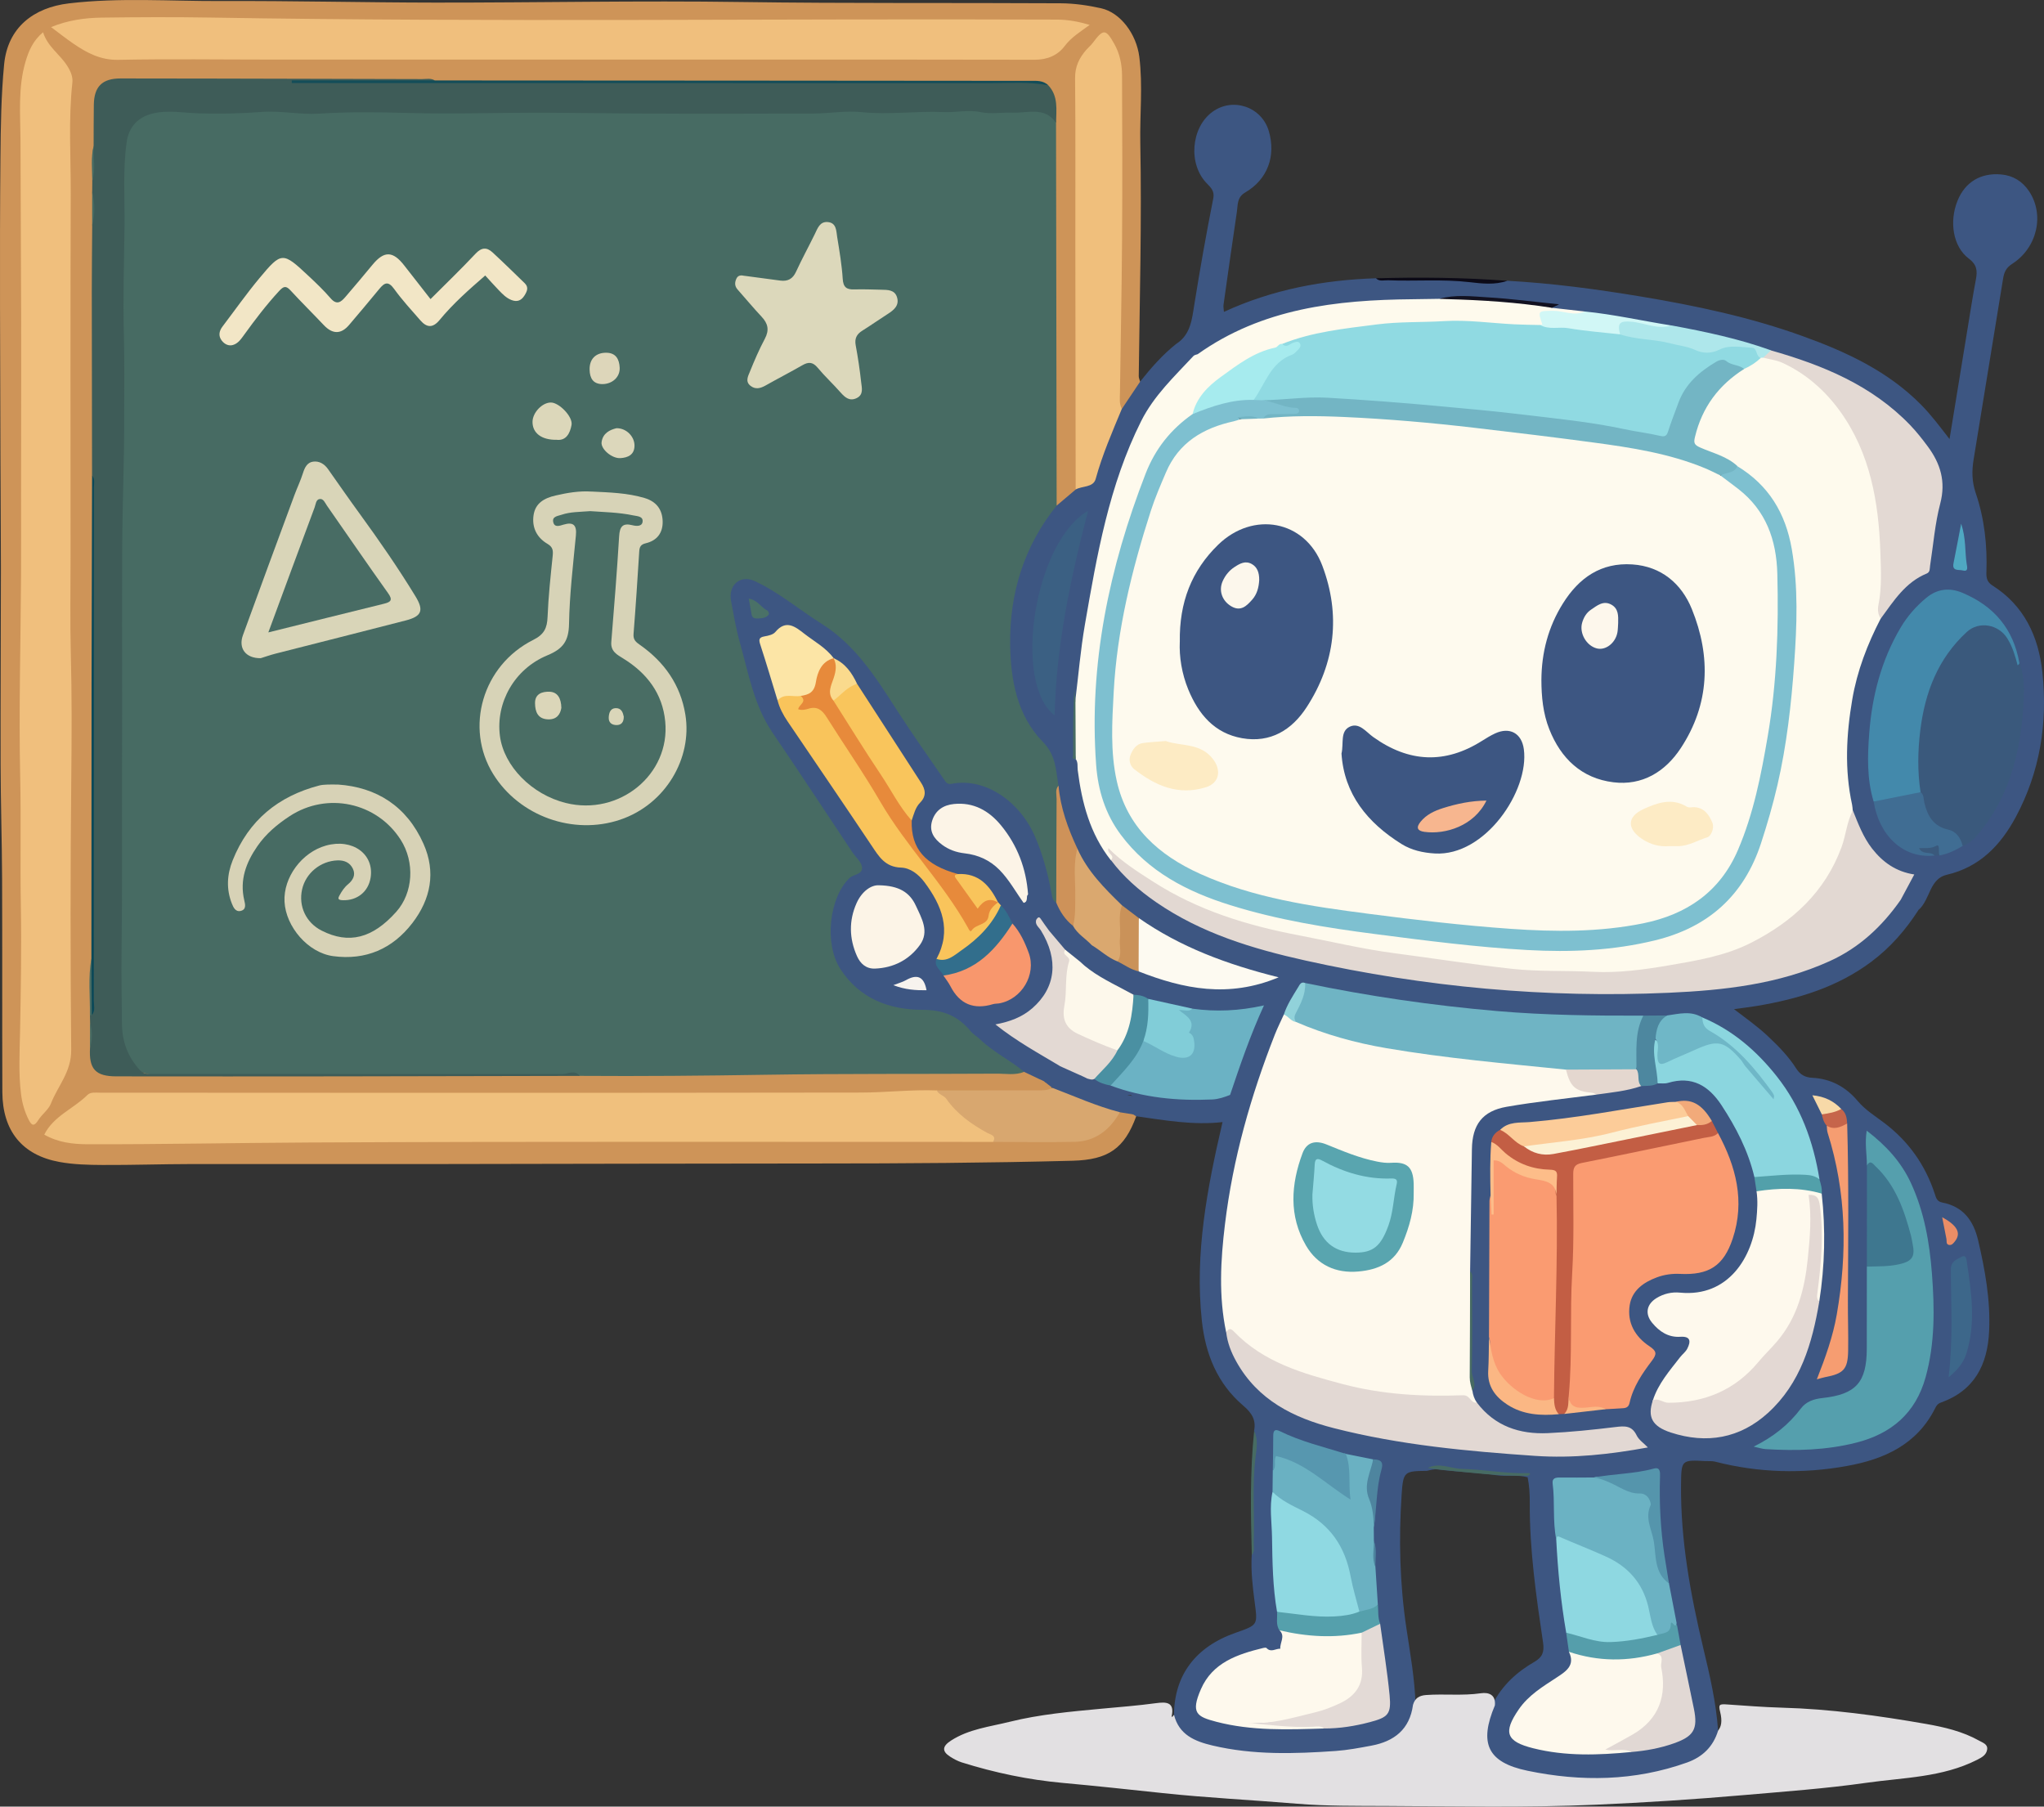 <?xml version="1.0" encoding="UTF-8"?>
<svg id="Layer_2" data-name="Layer 2" xmlns="http://www.w3.org/2000/svg" viewBox="0 0 870.43 769.29">
  <rect x="0" y="0" width="870.43" height="769.29" fill="#333333" stroke="none"/>
  <defs>
    <style>
      .cls-1 {
        fill: #f8976d;
      }

      .cls-1, .cls-2, .cls-3, .cls-4, .cls-5, .cls-6, .cls-7, .cls-8, .cls-9, .cls-10, .cls-11, .cls-12, .cls-13, .cls-14, .cls-15, .cls-16, .cls-17, .cls-18, .cls-19, .cls-20, .cls-21, .cls-22, .cls-23, .cls-24, .cls-25, .cls-26, .cls-27, .cls-28, .cls-29, .cls-30, .cls-31, .cls-32, .cls-33, .cls-34, .cls-35, .cls-36, .cls-37, .cls-38, .cls-39, .cls-40, .cls-41, .cls-42, .cls-43, .cls-44, .cls-45, .cls-46, .cls-47, .cls-48, .cls-49, .cls-50, .cls-51, .cls-52, .cls-53, .cls-54, .cls-55, .cls-56, .cls-57, .cls-58, .cls-59, .cls-60, .cls-61, .cls-62, .cls-63, .cls-64, .cls-65, .cls-66, .cls-67, .cls-68, .cls-69, .cls-70, .cls-71, .cls-72, .cls-73, .cls-74, .cls-75, .cls-76, .cls-77, .cls-78, .cls-79, .cls-80, .cls-81, .cls-82, .cls-83, .cls-84, .cls-85, .cls-86, .cls-87, .cls-88, .cls-89, .cls-90, .cls-91, .cls-92, .cls-93, .cls-94, .cls-95, .cls-96, .cls-97, .cls-98, .cls-99, .cls-100 {
        stroke-width: 0px;
      }

      .cls-2 {
        fill: #81cdd8;
      }

      .cls-3 {
        fill: #4e859f;
      }

      .cls-4 {
        fill: #326e8c;
      }

      .cls-5 {
        fill: #fdf8eb;
      }

      .cls-6 {
        fill: #3e778f;
      }

      .cls-7 {
        fill: #fa9b71;
      }

      .cls-8 {
        fill: #93dbe3;
      }

      .cls-9 {
        fill: #fdebc5;
      }

      .cls-10 {
        fill: #d8a76f;
      }

      .cls-11 {
        fill: #73b5c4;
      }

      .cls-12 {
        fill: #52a0aa;
      }

      .cls-13 {
        fill: #fcf1d5;
      }

      .cls-14 {
        fill: #6fb4c4;
      }

      .cls-15 {
        fill: #5595ac;
      }

      .cls-16 {
        fill: #3d678a;
      }

      .cls-17 {
        fill: #0c4958;
      }

      .cls-18 {
        fill: #e3dad6;
      }

      .cls-19 {
        fill: #e3d9d3;
      }

      .cls-20 {
        fill: #559fad;
      }

      .cls-21 {
        fill: #aee7eb;
      }

      .cls-22 {
        fill: #e78a3b;
      }

      .cls-23 {
        fill: #7ec0d0;
      }

      .cls-24 {
        fill: #dcd8bb;
      }

      .cls-25 {
        fill: #ea8d66;
      }

      .cls-26 {
        fill: #fefaee;
      }

      .cls-27 {
        fill: #d7d3b7;
      }

      .cls-28 {
        fill: #406d93;
      }

      .cls-29 {
        fill: #e2d8d2;
      }

      .cls-30 {
        fill: #ce9259;
      }

      .cls-31 {
        fill: #fcf4e7;
      }

      .cls-32 {
        fill: #c35e44;
      }

      .cls-33 {
        fill: #496d64;
      }

      .cls-34 {
        fill: #dbd6b9;
      }

      .cls-35 {
        fill: #6fb7c7;
      }

      .cls-36 {
        fill: #f2e6c6;
      }

      .cls-37 {
        fill: #fefaed;
      }

      .cls-38 {
        fill: #8fd9e2;
      }

      .cls-39 {
        fill: #daa86f;
      }

      .cls-40 {
        fill: #fdebc4;
      }

      .cls-41 {
        fill: #3b6083;
      }

      .cls-42 {
        fill: #486c64;
      }

      .cls-43 {
        fill: #e4d7cf;
      }

      .cls-44 {
        fill: #c6654b;
      }

      .cls-45 {
        fill: #fccc99;
      }

      .cls-46 {
        fill: #e3d8d3;
      }

      .cls-47 {
        fill: #f9c55c;
      }

      .cls-48 {
        fill: #4389ab;
      }

      .cls-49 {
        fill: #91d2da;
      }

      .cls-50 {
        fill: #dcd7bb;
      }

      .cls-51 {
        fill: #6ab1c2;
      }

      .cls-52 {
        fill: #55a0ac;
      }

      .cls-53 {
        fill: #8bd6df;
      }

      .cls-54 {
        fill: #4a7167;
      }

      .cls-55 {
        fill: #fef9ed;
      }

      .cls-56 {
        fill: #e2d8d3;
      }

      .cls-57 {
        fill: #d9d5b8;
      }

      .cls-58 {
        fill: #3d5682;
      }

      .cls-59 {
        fill: #dcd7ba;
      }

      .cls-60 {
        fill: #f7f3ee;
      }

      .cls-61 {
        fill: #476b63;
      }

      .cls-62 {
        fill: #fdfaf1;
      }

      .cls-63 {
        fill: #fce5a6;
      }

      .cls-64 {
        fill: #ce9458;
      }

      .cls-65 {
        fill: #4a90a2;
      }

      .cls-66 {
        fill: #59a5af;
      }

      .cls-67 {
        fill: #6bb2c4;
      }

      .cls-68 {
        fill: #0c0a17;
      }

      .cls-69 {
        fill: #134d59;
      }

      .cls-70 {
        fill: #8ed8e1;
      }

      .cls-71 {
        fill: #e1d8d4;
      }

      .cls-72 {
        fill: #fcf7ec;
      }

      .cls-73 {
        fill: #4d879f;
      }

      .cls-74 {
        fill: #e2e0e2;
      }

      .cls-75 {
        fill: #6bb2c3;
      }

      .cls-76 {
        fill: #f7d9a8;
      }

      .cls-77 {
        fill: #d1f7f6;
      }

      .cls-78 {
        fill: #ca9259;
      }

      .cls-79 {
        fill: #121120;
      }

      .cls-80 {
        fill: #fada8d;
      }

      .cls-81 {
        fill: #f9c45b;
      }

      .cls-82 {
        fill: #90dae2;
      }

      .cls-83 {
        fill: #d7d2b6;
      }

      .cls-84 {
        fill: #f69d71;
      }

      .cls-85 {
        fill: #3e5c58;
      }

      .cls-86 {
        fill: #dad6b9;
      }

      .cls-87 {
        fill: #ddd6ba;
      }

      .cls-88 {
        fill: #fdbd89;
      }

      .cls-89 {
        fill: #f0bf7d;
      }

      .cls-90 {
        fill: #fdf7ec;
      }

      .cls-91 {
        fill: #f0bf7c;
      }

      .cls-92 {
        fill: #fbb784;
      }

      .cls-93 {
        fill: #f7b68f;
      }

      .cls-94 {
        fill: #3a597c;
      }

      .cls-95 {
        fill: #559eab;
      }

      .cls-96 {
        fill: #5797af;
      }

      .cls-97 {
        fill: #4fa8c2;
      }

      .cls-98 {
        fill: #f0c07d;
      }

      .cls-99 {
        fill: #f2aa7a;
      }

      .cls-100 {
        fill: #a6ebee;
      }
    </style>
  </defs>
  <g id="_Ñëîé_1" data-name="Ñëîé 1">
    <g>
      <path class="cls-58" d="M485.5,162.52c4.65-5.85,9.55-11.46,15.43-16.12,1.98-.15,3.78-1.2,5.8-1.18,2.11.01,4.74-.79,5.97,1.26,1.22,2.03-1.26,3.42-2.18,5.06-9.73,9.58-19.32,19.22-25.1,31.95-6.64,14.6-11.38,29.81-14.86,45.43-4.2,18.83-7.67,37.78-9.95,56.95-.34,2.82-.08,5.66-.38,8.46-.18,1.62.34,3.89-2.4,4.09-.18-.26-.39-.59-.32-.9.15-.65-.03-1.03.09-.39,1.59,8.51.09,17.12.95,25.65.01.14.2.25.33.38,2.23,3.38,1.62,7.38,2.38,11.08,2.32,11.34,5.43,22.3,12.96,31.47,13.49,16.34,31.16,26.17,50.84,33.01,27.36,9.51,55.72,14.29,84.29,18.13,15.66,2.1,31.41,3.15,47.17,4.2,21.81,1.46,43.61,1.43,65.31-.39,22.05-1.85,44.05-4.88,63.76-16.48,9.25-5.45,15.99-13.44,22.9-21.31,2.24-1.83,3.98-4.12,4.87-6.81,2.06-6.23,7.07-8.36,12.73-8.65,6.21-.32,11.29-2.39,15.57-6.75.93-.95,1.89-1.9,3.29-2.12,1.01-.16,2.09-.15,2.72.77.77,1.12-.28,1.82-.9,2.51-3.86,4.32-8.62,7.62-14.15,8.84-6.35,1.41-10.41,4.65-12.59,10.66-.79,2.17-2.09,4.15-3.1,6.25-5.42,8.42-11.88,15.86-19.94,21.9-14.57,10.93-31.38,15.97-49.01,18.91-2.89.48-5.8.82-9.56,1.34,5.22,3.98,10.04,7.4,14.34,11.44,4.5,4.24,8.85,8.63,12.14,13.83,1.74,2.75,3.92,3.81,6.84,3.96,7.93.4,14.3,3.88,19.33,9.86,3.27,3.88,7.55,6.48,11.5,9.49,10.22,7.79,17.28,17.77,21.29,29.92.58,1.76.9,3.4,3.2,3.84,8.94,1.71,13.36,7.68,15.33,16.16,2.95,12.63,5.24,25.27,4.68,38.37-.63,14.6-6.26,25.54-20.64,30.7-1.3.47-1.86,1.36-2.35,2.35-7.75,15.5-21.71,21.74-37.56,24.61-18.81,3.4-37.61,2.94-56.22-1.86-1.25-.32-2.63-.15-3.95-.22-10.28-.54-10.39-.54-10.49,10-.24,23.68,4.03,46.76,9.48,69.67,2.76,11.57,5.48,23.14,6.29,35.06.22,5.85-2.98,9.58-7.71,12.3-8.37,4.82-17.54,7-27.05,7.85-14.24,1.27-28.49,2.04-42.67-.63-3.6-.68-7.12-1.67-10.52-3.02-10.5-4.18-14.23-12.85-10.09-23.44.6-1.55,1.41-3.01,2.14-4.5,3.99-7.83,10.22-13.5,17.7-17.81,3.38-1.95,4.27-4.19,3.68-8.15-2.93-19.73-5.78-39.5-5.67-59.53.02-3.66-.17-7.32-.91-10.91-4.37-1.19-8.86-.24-13.31-.88-8.32-1.2-16.77-1.41-25.12-2.47-1.51-.19-2.96.26-4.41.61-9.6.15-10.16.11-10.82,10.19-1.25,18.91-.79,37.82,2.01,56.63,1.61,10.83,3.59,21.62,3.91,32.6-.96,11.85-8.86,17.35-19.23,19.16-22.95,3.99-46.01,4.64-68.95-.56-2.45-.56-4.75-1.52-6.96-2.7-4.6-2.46-8.33-5.49-7.72-11.46.16-16.93,9.23-28.98,26.31-34.93,9.62-3.35,9.32-3.31,8.02-13.26-.85-6.54-1.62-13.15-1.22-19.8.79-5.42.27-10.88.33-16.32.12-10.39-.22-20.8.87-31.17.19-1.79.45-3.62-.21-5.39.95-4.67-.98-7.67-4.62-10.77-11.05-9.4-16.11-22.04-17.62-36.2-3.07-28.66,2.28-56.46,8.82-84.53-12.41,1.44-24.58-.77-36.79-2.48-.76.28-1.06-.21-1.33-.76-13.23-2.52-25.42-8.05-37.8-13.02-.93-.29-1.78-.73-2.51-1.38-2.01-2.13-4.93-3.51-5.53-6.81-.32-1.8-1.01-3.73.85-5.03,2.25-1.57,4.1-.02,5.86,1.19,1.86,1.28,2.85,2.82.4,5.07,2.41-.74,4.17-2.47,6.46-1.4.43.16.84.37,1.24.6,2.99,1.95,6.09,3.61,9.78,3.76,1,.04,1.77.51,2.42,1.22,3.91,3.07,9,3.68,13.22,6.49,2.18,1.45,6.72,1.48,10.1,1.73,10.02.75,20.08,1.81,30.17.94,2.22-.19,4.85.5,5.71-2.64,3.59-11.55,7.62-22.94,12.71-34.87-9.84.95-18.9,2.2-27.92.26-6.21-1.1-12.48-1.95-18.4-4.29-2.12-.79-4.36-1.19-6.49-1.96-6.97-3.04-13.63-6.65-19.98-10.84-1.4-.92-2.71-1.89-3.38-3.49q-2.63-5.84,5.52-8.28c4.4,1.17,7.27,4.99,11.4,6.63,3.08,1.27,5.83,3.24,9.08,4.13,17.57,6.78,35.38,10.31,55.14,4.02-20.45-5.55-38.97-12.69-55.52-24.24-2.75-1.94-5.37-4.06-7.93-6.25-8.37-6.8-15.06-14.93-19.65-24.74-4.44-8.4-6.93-17.4-8.16-26.78.57-8.57-4.13-14.6-8.96-21.11-9.37-12.63-12.2-27.71-11.62-43.03.6-15.53,3.95-30.65,12.16-44.29,2.33-3.86,4.89-7.52,7.77-10.97,2.84-2.85,5.74-5.64,9.22-7.73,5.84-1.36,8.47-5.35,9.85-10.95,1.94-7.87,5.45-15.21,8.92-22.52,3.24-3.6,4.02-9.1,8.82-11.5Z"/>
      <path class="cls-64" d="M442.86,459.6c.57.28,1.14.55,1.71.83,1.22,1.12,4.57.67,2.9,3.93-2.28,1.82-5,1.54-7.61,1.5-13.71-.23-27.43.15-41.14.03-64.27,1.97-128.55.78-192.82,1.02-51.12.19-102.24.46-153.35-.3-12.05-.18-20.1,4.96-28.15,12.03-1.47,1.29-2.5,3.17-4.78,3.54,6.76,2.57,13.69,3.54,20.84,3.5,18.49-.08,36.98.28,55.46-.08,106.06-2.07,212.13-.4,318.19-.94,2.5-.01,5-.08,7.48.14,9.98.05,19.99-.34,29.95.14,9.19.45,16.72-1.97,22.57-9.18.73-.9,1.51-1.78,2.45-2.48,2.12-.23,4.17-.1,5.97,1.23.44.28.88.56,1.32.84-4.99,13.66-11.85,18.52-27.08,18.92-35.92.94-71.85,1.17-107.79,1.17-54.44,0-108.89.18-163.33.24-34.75.04-69.5-.06-104.24,0-12.58.02-25.16.45-37.75.39-6.12-.03-12.35-.18-18.34-1.28-15.91-2.9-24.25-13.25-24.32-29.77-.12-30.31.01-60.63-.11-90.94-.06-16.2-.6-32.39-.63-48.59-.07-27.83.13-55.66.13-83.49,0-16.11-.17-32.22-.2-48.33-.08-42.19-.4-84.39,0-126.57.12-13.21.3-26.47,1.57-39.71C3.28,11.69,14.33,3.22,29.33,1.44c21.56-2.56,43.24-.9,64.87-.99,30.42-.13,60.85.63,91.27.66,43.42.03,86.86-.88,130.27-.25,45.3.65,90.58.28,135.87.54,5.84.03,11.62.86,17.29,2.12,8.24,1.84,15.04,10.94,16.27,20.67,1.54,12.25.18,24.51.42,36.76.64,33.08-.26,66.16-.66,99.24,0,.77.38,1.55.58,2.33-2.59,3.87-5.18,7.73-7.77,11.6-2.77-1.52-2.28-4.25-2.3-6.65-.13-18.64.05-37.29.62-55.92.59-19.31.19-38.61.05-57.92-.05-6.82-.05-13.64.04-20.46.07-5.06-.88-9.95-3.6-14.34-1.51-2.44-3.08-3.18-5.43-.63-5.02,5.45-7.87,11.26-7.82,19.16.31,53.78.17,107.56.15,161.34,0,3.3.4,6.69-1.39,9.76-2.69,2.28-5.39,4.56-8.08,6.84-1.92-1.83-1.7-4.25-1.7-6.54,0-51.71-.16-103.42.05-155.13.05-5.9,1.22-12.07-4.08-16.67-2.79-1.61-5.85-1.13-8.81-1.13-80.38-.02-160.76-.02-241.15-.02-2.99,0-5.99.14-8.98-.23-2.08-.71-4.23-.77-6.4-.77-41.41-.11-82.82.37-124.24.22-1.83,0-3.67-.02-5.47.34-4.9.97-7.18,3.52-7.49,8.53-.37,5.97.34,11.98-.49,17.94-1.46,5.04-.64,10.21-.75,15.32.15,1.53.14,3.06,0,4.59-.04,5.01-.24,10.02.15,15.03.03,35.19.17,70.39-.03,105.58-.29,2.66-.16,5.33-.16,7.99,0,62.79,0,125.59-.01,188.38,0,3,.13,6-.2,8.98-1.69,8-.41,16.09-.79,24.13.02,1.23.25,2.47.06,3.7-.06,3.71-.27,7.42.17,11.12,1.07,7.85,2.87,9.88,9.75,9.94,65.84.55,131.68.29,197.52.15,21.3-.32,42.62.43,63.91-.34,39.1-1.41,78.2-.43,117.3-.77,2.16-.02,4.32.17,6.48.02,3.69-.68,5.61,2.37,8.23,3.94Z"/>
      <path class="cls-74" d="M636.6,726.17c-6.82,16.15-3.23,24.3,13.92,27.86,22.79,4.73,45.6,4.44,67.89-3.51,6.69-2.39,11.17-6.8,13.25-13.61,1.34-1.66,1.84-3.97.86-7.96-.77-3.13-.42-3.39,2.96-3.16,7.73.53,15.49,1.15,23.23,1.37,20.71.57,41.19,3.38,61.51,6.93,7.63,1.34,15.58,3.17,22.62,7.14,1.58.89,3.72,1.52,3.38,3.76-.34,2.24-2.1,3.28-4.23,4.36-14.89,7.55-31.32,7.55-47.24,9.81-17.35,2.47-34.84,3.72-52.31,5.24-20.96,1.83-41.92,3.16-62.95,4.09-29.79,1.31-59.55.67-89.32.53-12.56-.06-25.22.09-37.73-.95-19.11-1.59-38.28-2.5-57.37-4.54-14.13-1.51-28.27-3.03-42.43-4.32-14.66-1.33-29.01-4.33-43.06-8.74-1.73-.54-3.38-1.45-4.92-2.42-3.68-2.33-3.37-4.49.35-6.89,7.62-4.91,16.4-5.86,24.89-7.97,12.89-3.2,26.08-4.36,39.2-5.59,7.74-.72,15.49-1.31,23.2-2.36,4.34-.59,7.96-.51,6.66,5.57-.02.09.14.23.21.34.26-.32.52-.64.78-.95,2.12,8.55,8.9,11.31,16.4,13.08,17.34,4.1,34.91,3.55,52.47,2.32,5.1-.36,10.17-1.33,15.21-2.27,9.72-1.82,16.31-6.96,17.69-17.35.82-2.83,2.58-3.99,5.64-4.21,7.75-.56,15.52.39,23.27-.75,3.33-.49,6.42.62,5.96,5.16Z"/>
      <path class="cls-58" d="M510.07,150.81c.67-1.27,1.34-2.54,2.07-3.92-3.68-1.92-7.57,1.17-11.2-.5,6.05-3.85,6.66-10.44,7.62-16.47,2.43-15.2,5.11-30.35,8.11-45.45.59-2.97-.88-4.49-2.69-6.32-8.09-8.16-6.85-23.79,2.3-30.5,8.71-6.38,21.02-2.18,24.05,8.21,3.09,10.59-.52,20.53-10.06,26.1-3.56,2.08-3.1,5.2-3.54,8.16-1.97,13.22-3.83,26.46-5.7,39.7-.11.79.08,1.62.17,2.99,20.73-9.58,42.4-13.58,64.75-14.32,2.93.81,5.92.37,8.87.35,14.05-.12,28.09.1,42.11,1,1.63.1,3.31.28,4.92-.28,19.06,1.04,37.93,3.56,56.75,6.68,23.52,3.9,46.78,8.83,69.25,16.96,18.49,6.68,36.14,14.88,50.25,29.16,4.29,4.35,7.94,9.23,12.1,14.61,2.61-15.95,5.09-31.21,7.59-46.46,1.18-7.19,2.28-14.39,3.64-21.54.7-3.67.44-6.27-3.03-8.87-6.71-5.02-8.43-15.69-4.79-24.64,3.2-7.88,9.8-11.93,18.51-11.18,5.09.44,9.09,2.89,11.94,7.15,6.65,9.93,3.57,24.04-7.2,30.94-2.67,1.71-3.43,3.7-3.86,6.33-4.18,25.65-8.34,51.3-12.54,76.94-.8,4.9-.77,9.44.92,14.41,3.71,10.88,4.94,22.3,4.52,33.82-.09,2.39.44,4.09,2.54,5.42,13.58,8.58,19.68,21.8,21.3,36.99,2.29,21.5-.98,42.31-11.29,61.56-6.47,12.08-15.47,21.48-29.54,24.69-3.31.76-5.24,3.21-6.69,6.19-1.5,3.08-2.61,6.42-5.26,8.83,2.73-8.35,5.69-15.97,16.24-17.78,5.56-.96,10.4-4.84,14.28-9.93-2.32-.9-3.36.01-4.72,1.49-4.34,4.7-9.5,7.22-16.31,7.29-4.9.05-10.02,1.63-11.83,7.75-.8,2.72-2.12,5.59-5.22,6.8-.74-2.76,1.21-4.65,2.22-6.84.61-1.33,1.76-2.79-.54-3.59-13.46-4.7-19.35-15.64-23.32-28.19-5.38-28.37-2.14-55.48,11.86-81.01,4.73-7.69,9.94-14.97,18.03-19.56,2.09-1.19,2.89-3.1,3.24-5.32,1.62-10.34,3.48-20.64,4.93-31,.6-4.3-.84-8.24-3-11.86-7.94-13.3-18.9-23.48-32.54-30.75-11.76-6.26-23.91-11.6-36.9-14.86-13.75-4.59-27.9-7.54-42.09-10.34-12.26-1.78-24.4-4.35-36.69-5.97-4.57-.14-9.13-.32-13.44-2.02-.6-.39-.22-1.61-.59-1.62-15.04-.4-29.95-3.38-45.06-2.42-.84.05-1.61.38-2.43.54-5.79.83-11.62.29-17.43.43-20.21.5-40.1,2.87-59.26,9.74-7.39,2.65-14.45,5.92-20.93,10.38-1.61,1.11-3.18,2.53-5.43,1.88Z"/>
      <path class="cls-68" d="M641.85,119.57c-5.3,1.87-10.87,1.17-16.12.57-11.55-1.34-23.08-.31-34.6-.79-1.75-.07-3.66.64-5.19-.85,18.65-.53,37.29-.34,55.91,1.07Z"/>
      <path class="cls-61" d="M534.07,609.33c1.77,3.47,1.09,7.26.65,10.73-1.57,12.29-.38,24.59-.82,36.88-.06,1.77.58,3.69-.82,5.27-.46-17.64-.82-35.28.99-52.87Z"/>
      <path class="cls-61" d="M436.14,456.42c-3.84,1.56-7.86.74-11.78.77-32.75.2-65.5-.05-98.25.47-26.41.42-52.82.66-79.23.47-3.09-1.28-6.27-.28-9.39-.29-56.82-.07-113.65-.05-170.47-.05-7.9,0-13.49-4.55-15.36-12.39-1.41-5.9-1.35-11.92-1.33-17.91.2-55.97.07-111.95.18-167.92.04-22.14-.18-44.29.4-66.43,1.04-39.8.16-79.6.54-119.41.04-4.51.5-8.97.86-13.45.56-7.04,4.79-10.71,10.89-12.81,3.81-1.31,7.82-1.94,11.83-1.55,9.64.93,19.25.72,28.92.4,19.62-.66,39.25.98,58.88.47,20.64-.54,41.27.31,61.92-.49,14.27-.55,28.6.04,42.91.28,21.64.37,43.3.24,64.95.04,15.12-.14,30.25-.87,45.41,0,10.45.59,20.96-.9,31.44-.33,11.12.61,22.24-.37,33.36.43,3.87.28,6.28,1.66,6.89,5.61.07,43.03.13,86.05.2,129.08.02,11.3.04,22.59.06,33.89-13.9,17.26-20.09,37.34-19.8,59.13.2,15.05,2.93,30.25,13.93,41.48,5.64,5.75,5.52,12.06,6.65,18.63-.9,3.51.34,6.92.46,10.38.42,12.64.75,25.28-.17,37.91-.99,2.45-2.34,2-3.56.27-1.18-1.67-1.35-3.73-1.74-5.68-2.05-10.18-4.92-20.05-11.02-28.68-6.5-9.19-15.28-14.42-26.63-13.84-4.42.23-6.65-1.38-8.9-4.69-8.21-12.13-17.12-23.83-24.42-36.51-8.19-14.25-20.63-23.75-33.79-32.61-4.55-3.06-9.1-6.15-13.72-9.12-1.12-.72-2.16-1.58-3.39-2.1-2.73-1.15-5.54-3.01-8.47-.98-3.02,2.09-2.92,5.29-2.39,8.58,2.47,15.34,6.84,30.17,12.02,44.77,1.96,5.51,5.58,10.24,8.9,15,11.17,15.96,21.47,32.51,32.68,48.44,1.9,2.7,2.32,4.79-.75,7.16-13.57,10.48-14.62,32.56-2.38,44.63,8.52,8.41,19.19,11.35,30.56,11.34,7.81,0,13.71,2.41,18.97,8.04,5.7,6.1,12.63,10.8,19.65,15.31,1.58,1.02,3.84,1.62,3.49,4.27Z"/>
      <path class="cls-37" d="M660.91,131.07c4.65.52,9.29,1.05,13.94,1.57-.88,2.53-3.11,1.92-4.94,2.02-2.64.15-5.2-.89-7.83-.81-2.22.06-5.44-.94-4.28,3.57.44,1.69-1.41,1.88-2.65,2.26-9.32.69-18.62-.39-27.83-1.12-11.36-.9-22.56.31-33.79.68-12.57.41-25.13,2.24-37.42,5.38-2.91.74-5.73,1.66-8.5,2.77-9.13,2.83-17.43,7.26-25.2,12.82-6.25,4.46-11,10.07-14.22,17.01-.66.98-1.4,1.92-2.36,2.57-9.34,6.28-13.94,15.77-17.92,25.82-10.8,27.32-16.78,55.69-19.72,84.86-1.28,12.71-.81,25.3.35,37.88,1.51,16.34,9.87,29.02,22.55,39.13,12.83,10.23,27.98,15.24,43.44,19.51,23.2,6.42,47.11,8.71,70.87,11.9,18.97,2.54,38.05,4.55,57.16,4.65,18.29.1,36.61-1.27,53.87-8.6,14.99-6.36,24.92-17.41,30.6-32.47,6.97-18.49,11.1-37.66,13.42-57.25,2.08-17.53,3.3-35.1,3.06-52.79-.15-11.33-2.27-22.27-6.13-32.74-3.21-8.7-10.62-14.3-17.74-19.85-4.53-3.46-9.84-5.45-15.05-7.52-4.15-1.64-5.14-4.16-3.79-8.15,3.93-11.61,9.9-21.65,21.05-27.78,2.87-1.43,5.23-3.75,8.32-4.83.51-.14,1.03-.19,1.56-.18,7.21.37,12.99,4.19,18.37,8.33,12.62,9.69,21.22,22.28,25.94,37.56,6.71,21.7,7.24,43.8,4.84,66.15-5.65,10.9-10.02,22.26-12.09,34.4-2.55,14.93-3.34,29.88-.08,44.83.18.81.19,1.65.28,2.47-1.84,19.29-10.92,34.68-25.7,46.79-12.1,9.91-26.18,15.54-41.48,18.62-14.26,2.87-28.67,4.43-43.11,4.59-18.62.21-37.21-.9-55.72-3.59-28.01-4.07-55.94-8.45-83.56-14.74-21.91-4.99-41.85-14.25-60.05-27.35-1.35-.97-3.01-1.8-3.74-3.25-1.16-2.32-1.75.59-2.6.09-8.87-11.24-12.33-24.47-14.08-38.34-.2-1.6.23-3.35-.9-4.78-1.17-8.25-.89-16.52-.13-24.78,1.34-10.81,2.23-21.7,4.09-32.42,5.14-29.64,10.26-59.32,23.95-86.64,5.46-10.89,14.2-19.06,22.31-27.77.39-.42,1.16-.49,1.76-.73,27.48-19.53,59.04-23.11,91.44-23.4,3.81-.03,7.63-.11,11.44-.17,11.25-1.26,22.4.34,33.55,1.41,4.84.47,9.91-.16,14.41,2.42Z"/>
      <path class="cls-55" d="M679.82,466.1c-12.76,1.69-25.59,2.99-38.26,5.2-10.32,1.8-14.6,7.69-14.75,18.02-.24,17.34-.51,34.68-.77,52.02.81,12.21.18,24.44.32,36.66.06,4.76.03,9.51.67,14.23.24,1.82.83,3.5,1.88,5.02.05.84-.52,1.42-1.12.95-4.7-3.6-10.16-2.51-15.38-2.48-23.43.14-45.86-4.55-67.38-13.7-6.92-2.94-13.29-6.85-18.81-12.01-1.24-1.16-2.64-2-4.09-2.8-3.2-15.28-2.35-30.55-.48-45.93,3.38-27.91,10.99-54.65,21.23-80.72,1.14-2.9,2.55-5.69,3.83-8.53,2.65-.73,4.17,1.92,6.5,2.15,21.29,8.67,43.69,12.18,66.36,14.72,12.86,1.44,25.71,2.88,38.59,4.07,2.8.26,5.61.6,8.28,1.61.74.4,1.31,1,1.66,1.74,2.09,4.42,4.39,8.51,10.31,8.14.76-.05,1.48.64,1.4,1.66Z"/>
      <path class="cls-58" d="M436.14,456.42c-5.95-5.01-13.12-8.37-18.76-13.82-1.31-1.26-2.98-2.19-4.12-3.58-5.32-6.45-11.71-9.03-20.4-9.02-14.13,0-26.81-4.72-35-17.4-6.95-10.76-4.75-30.31,3.83-38.65,1.79-1.74,5.92-1.55,5.38-4.83-.36-2.22-2.67-4.09-4.05-6.16-11.34-17-22.55-34.09-34.04-50.98-7.97-11.73-10.26-25.43-13.97-38.63-1.61-5.72-2.6-11.62-3.7-17.47-1.26-6.74,3.93-11.31,10.12-8.43,10.25,4.77,18.92,12.19,28.45,18.17,14.64,9.18,23.35,23.24,32.35,37.23,6.37,9.91,13.23,19.5,19.89,29.22.72,1.06,1.27,2.03,3.13,1.68,14.49-2.74,29.13,7.68,35.53,22.52,3.3,7.65,5.42,15.65,6.96,23.82.31,1.64.37,3.35,2.07,4.3,3.18,2.66,4.88,6.52,7.71,9.46,2.23,3.08,6.31,4.59,7.42,8.64-.52.36-.99.84-1.56,1.07q-4.49,1.87-3.57,5.81c-3.16-.04-4.81-2.49-6.89-4.27-2.25-2.87-5.77-4.81-6.45-8.82-.13-1.05,3.26-1.31.59-3.01-2.18-1.38-2.83-3.81-3.84-6.08-.88-1.99-.53-6.44-5.21-4.05-.45.23-.96-1.15-1.19-1.93-.94-8.56-3.53-16.57-7.94-24-3.61-6.1-8.53-10.6-15.34-12.83-1.91-.63-3.91-.79-5.93-.69-4.76.24-8.68,3.07-9.43,6.79-.7,3.47,1.69,7.26,5.98,9.43,1.79.91,3.67,1.65,5.67,1.89,10.25,1.19,17.45,6.88,22.75,15.35,1.33,2.12,2.77,4.15,4.16,6.22.74,1.31,1.3,2.73,1.01,4.22-.59,3.11,1.47,3.47,3.66,3.8,4.11,5.7,7.77,11.55,7.84,18.96.12,11.38-6.74,21.32-17.51,25.25-1.36.5-2.98.37-4.39,1.82,6.54,4.4,12.97,8.71,19.72,12.54,1.69.96,3.76,1.57,4.15,3.92-2.04.3-4.21-.21-5.88,1.83-.88,1.08-2.52.84-3.35-.64-.8-1.44.35-1.59,1.35-1.83.98-.24,1.57-.96.64-1.7-1.53-1.22-2.99-2.82-5.13-2.84-1.15-.01-1.88,1.01-1.52,2.08.71,2.13.4,4.77,2.86,6.1,1.16.63,2.42,1.2,2.68,2.74-2.24-1.06-4.48-2.12-6.72-3.18Z"/>
      <path class="cls-7" d="M731.62,482.51c7.65,14.19,11.55,28.95,6.26,44.89-3.87,11.66-10.15,15.66-22.51,15.05-3.33-.17-6.67.32-9.76,1.46-5.67,2.1-10.61,5.53-11.61,11.87-1.17,7.43,2.3,13.43,8.36,17.45,3.16,2.1,3.3,3.3,1.1,6.2-4.1,5.42-7.99,11.08-9.5,17.89-.37,1.67-1.26,2.21-2.69,2.32-2.48.18-4.97.29-7.45.43-2.77-.52-5.54-.37-8.32-.03-7.04.86-7.04.84-8.71-6-1.3-6.01.7-11.92.58-17.9-.52-24.63,1.26-49.23,1.04-73.86-.06-6.61.93-7.72,7.45-9.01,17.14-3.4,34.1-7.62,51.34-10.55,1.47-.25,2.91-.78,4.42-.2Z"/>
      <path class="cls-29" d="M473.08,366.26c2.06-2.19-1.95-2.66-1.04-5.07,5.72,5.81,12.38,9.97,19,14.23,19.02,12.23,40.14,18.69,62.11,22.87,13.48,2.56,26.87,5.8,40.46,7.58,16.7,2.19,33.34,4.8,50.1,6.66,11.59,1.28,23.16.69,34.71,1.29,10.64.55,21.53-.91,32.09-2.72,12.03-2.06,24.19-4.03,35.34-9.72,17.65-9.01,31.32-21.59,38.35-40.62,1.9-5.15,2.25-10.75,4.83-15.66,2.28,5.65,4.38,11.35,8.2,16.25,4.56,5.83,10.19,9.83,17.96,11.02-2.06,3.85-3.92,7.32-5.78,10.79-7.88,11.27-17.62,20.4-30.26,26.12-21.75,9.85-45,12.41-68.43,13.46-52.21,2.34-103.87-2.4-154.87-13.74-22.39-4.98-44.32-11.59-63.54-24.84-7.27-5.01-13.89-10.8-19.23-17.91Z"/>
      <path class="cls-91" d="M458.07,208.45c-.05-34.58-.11-69.15-.14-103.73-.02-23.82.12-47.63-.11-71.45-.05-4.94,1.78-8.63,4.8-12.09.88-1,1.94-1.86,2.73-2.92,4.5-6.04,5.54-6.05,9.21.51,2.31,4.12,3.24,8.76,3.26,13.41.11,23.29.17,46.59.01,69.88-.15,21.73-.61,43.46-.9,65.18-.03,2.3-.38,4.68.8,6.86-4.07,9.8-8.31,19.52-11.13,29.81-1.04,3.79-5.72,2.91-8.54,4.53Z"/>
      <path class="cls-55" d="M703.88,596.26c2.28-7.11,7.14-12.59,11.58-18.33.98-1.26,2.38-2.28,3.08-3.67,1.5-2.99,1.5-5.33-3-5.03-5.08.33-8.9-2.22-11.97-5.94-3.17-3.83-2.41-7.91,1.85-10.54,3.05-1.87,6.5-2.67,10.01-2.32,20.73,2.02,30.99-15.36,32.53-31.22.38-3.97.65-7.95.06-11.92,1.03-1.17,2.31-2,3.85-2.13,6.81-.59,13.62-.94,20.36.61,1.51.35,2.82,1.01,3.54,2.49,1.69,15.37,1.35,30.69-1.04,45.97-3.28-1.12-1.91-3.75-1.77-5.84.79-11.24,2.64-22.46.53-33.75-.18-.94-.15-1.93-1.15-2.74-.08,7.04-.32,14.03-.86,21.03-.89,11.44-2.58,22.76-8.93,32.32-10.65,16.01-23.13,30.18-43.91,33.02-4.5.62-8.94.55-13.36-.54-.75-.19-1.72-.23-1.41-1.47Z"/>
      <path class="cls-14" d="M666.85,455.47c-25.53-2.59-51.11-4.81-76.43-9.13-13.21-2.25-26.15-5.81-38.51-11.16-.99-.44-1.84-1.36-1.5-2.27,1.77-4.78,3.05-9.76,5.38-14.33,27,5.63,54.23,9.58,81.72,11.95,20.74,1.79,41.5,2.01,62.28,1.95.38,2.35-2.3,21.85-3.23,23.45-9.93,1.4-19.86,2.2-29.72-.46Z"/>
      <path class="cls-20" d="M795.01,496.17c0-4.62-.96-9.24-.08-14.71,8.23,6.3,14.68,13.31,18.85,22.33,5.66,12.27,7.93,25.38,8.94,38.66,1.12,14.73,1.31,29.51-2.7,43.98-4.23,15.29-14.5,24.06-29.57,27.89-12.72,3.23-25.63,3.54-38.62,2.74-1.41-.09-2.79-.57-5.03-1.05,8.42-4.18,14.94-9.39,20.13-16.28,2.21-2.94,5.51-4.03,9.16-4.42,14.27-1.55,18.83-6.66,18.87-20.98.03-11.65.02-23.31.03-34.96,2.69-2.4,6.05-1.12,9.09-1.57,9.54-1.41,10.53-2.57,8.21-11.9-2.21-8.9-5.27-17.48-11.21-24.72-1.7-2.07-3.44-4.06-6.06-4.99Z"/>
      <path class="cls-56" d="M522.14,567.21c1.03-1.07,1.53-2.08,3.32-.22,12.63,13.18,29.37,17.88,46.31,22.38,16.87,4.48,34,5.38,51.26,4.76,3.13-.11,3.2,3.59,5.9,3.12,7.61,10.06,18.2,13.56,30.24,13.01,9.62-.44,19.23-1.44,28.79-2.6,3.9-.47,6.96-.7,8.99,3.54.93,1.94,3.04,3.32,4.79,5.15-15.97,2.93-31.89,4.7-48.1,3.59-28.83-1.98-57.55-4.62-85.64-11.81-17.24-4.41-32.4-11.97-41.52-28.34-2.2-3.94-3.81-8.06-4.32-12.57Z"/>
      <path class="cls-7" d="M634.08,569.34c.06-19.31.12-38.63.21-57.94,0-.8.3-1.6.46-2.41,1.2,1.46.45,3.13.68,5.4-.08-6.37.11-12.07-.06-17.75-.1-3.29,1.16-4.75,3.97-2.81,6.3,4.35,13.25,6.75,20.65,8.34,4.11.89,2.93,5.09,4.11,7.83.84,13.8.63,27.62.25,41.41-.36,12.96-.77,25.92-.89,38.88-.01,1.33-.09,2.66-.47,3.95-1.61,3.81-4.9,3.52-8.07,3.08-11.27-1.55-20.42-12.14-20.51-23.53-.01-1.48.29-3-.32-4.44Z"/>
      <path class="cls-55" d="M563.84,736.03c-15.38.48-30.8,1.07-45.86-2.86-8.31-2.17-11.01-3.66-6.59-13.85,4.93-11.38,15.6-14.92,26.58-17.59.44-.11,1.15-.2,1.37.03,1.89,2.07,3.92.2,5.87.3-.22-2.61,2.27-5.34-.34-7.84,1.26-1.18,2.78-.96,4.24-.65,9.02,1.9,18.08,2.04,27.19.75,1.32-.19,2.65-.23,3.91.36,1.67,1.18,1.23,2.95,1.23,4.55-.01,3.49-.22,6.99.01,10.46.58,8.73-3.88,14-11.36,17.44-9.87,4.54-22.06,6.76-36.8,6.55,8.21.39,16.43-.09,24.64.14,2.1.06,4.82-.83,5.91,2.21Z"/>
      <path class="cls-55" d="M694.82,746.03c-14.04,1.37-28.06,1.89-41.9-1.58-11.57-2.9-12.88-6.76-6.19-16.52,4.19-6.12,10.3-9.76,16.27-13.68,3.85-2.53,7.92-5.12,5.12-10.86.89-1,2.07-1.08,3.2-.72,10.92,3.49,21.89,2.4,32.87.45.32-.06.66-.02.99-.02,2.22.12,2.91,1.45,3.34,3.53,4.23,20.84-4.64,31.12-21.91,37.82,2.48-.08,5.8-2.18,8.21,1.59Z"/>
      <path class="cls-53" d="M747.1,501.22c-2.63-11.12-7.77-21.09-13.99-30.57-5.46-8.31-12.53-12.62-22.78-9.54-1.38.42-2.97.16-4.46.21-2.65-6.05-3.93-12.21-1.6-18.69q2.56.57,2.84,3.51c.55,5.87.58,5.94,5.98,3.09,5.63-2.98,11.92-3.97,17.83-6.1,2.47-.89,4.3,1.14,6.02,2.72,6.11,5.6,10.83,12.46,16.45,18.5-4.21-4.64-7.92-9.72-12.2-14.29-3.3-3.52-6.75-6.79-11.34-8.7-2.96-1.23-5.36-3.3-6.61-6.44-.81-2.03-.14-2.42,1.71-1.66,12.87,5.38,23.09,14.23,31.61,24.98,10.2,12.86,15.68,27.85,18.26,43.96-8.03-.27-16.06-.93-24.08.28-1.35.2-2.58-.39-3.63-1.28Z"/>
      <path class="cls-46" d="M703.88,596.26c2.42-1.04,4.3,1.07,6.64,1.07,15.42-.02,28.3-5.38,38.27-17.36,2.54-3.05,5.42-5.78,8-8.82,8.65-10.19,11.73-22.31,13.04-35.1.92-8.99,1.73-18.02.36-27.26,3.56-.1,4.36,1.39,4.8,4.68,1.66,12.44.56,24.72-1.06,37.03-.17,1.27-.4,2.69.8,3.73-2.99,17.79-7.96,34.82-21.85,47.43-11.93,10.84-26.11,13.31-41.33,8.35-8.12-2.64-10.05-6.72-7.68-13.75Z"/>
      <path class="cls-75" d="M710.73,674.27c1.08,5.62,2.17,11.24,3.25,16.86-.67,3.34-3.9,5.47-8.38,5.54-4.03-2.87-3.8-7.6-4.78-11.65-2.45-10.19-8.66-16.93-17.97-21.22-6.6-3.05-13.44-5.51-20.13-8.33-1.59-7.83-.5-15.83-1.53-23.71-.3-2.33,1.23-2.63,3.15-2.6,4.8.07,9.61,0,14.41-.02,2.5-.77,4.76-.24,7.17.74,4.26,1.75,8.33,4,12.97,4.87,3.58.67,5.06,3.48,5.19,6.92.42,11.24,1.86,22.25,6.67,32.58Z"/>
      <path class="cls-67" d="M507.82,429.52c9.91,1.37,19.77.98,30.44-1.4-5.91,12.88-10.18,25.5-14.44,38.13-1.74,2.63-4.6,2.39-7.12,2.48-9.56.32-19.17.58-28.58-1.4-4.92-1.04-10.07-1.49-14.59-4.02-1.42-1.08-1.06-2.48-.11-3.39,5.24-4.98,8.78-11.26,13.07-16.96,3.58-.23,6.1,2.22,9.04,3.62,1.93.92,3.81,1.9,5.94,2.35,4.05.86,7.04-2.09,5.41-5.92-.94-2.22-1.4-4.17-1.2-6.51.15-1.8-1.34-2.9-2.63-3.98-.88-.73-2.05-1.49-1.29-2.83.65-1.14,1.79-.37,2.67-.18,1.15.25,2.25.52,3.38.02Z"/>
      <path class="cls-38" d="M543.82,686.34c-1.84-10.56-1.97-21.25-2.14-31.92-.1-6.38-1.18-12.78.22-19.14,6.75,2.05,12.26,6.39,18.23,9.88,10.19,5.95,14.27,15.76,16.56,26.65.62,2.94,1.39,5.83,2.07,8.74.51,2.2,1.49,4.52-.16,6.72-7.12,4.18-14.89,2.53-22.4,2.13-4.18-.23-8.73-.13-12.38-3.05Z"/>
      <path class="cls-32" d="M661.75,595.37c.23-28.71,1.71-57.41,1.09-86.14-.41-.57-.41-1.23-.43-1.9q-.27-7.14-7.2-8.49c-8.33-1.62-15.25-5.49-20.17-12.58.29-2.43,1.7-4.04,3.78-5.15,2.07-1,3.4.36,4.71,1.56,2.05,1.88,4.3,3.46,6.71,4.83,4.84,3.05,10.08,2.99,15.39,1.85,15.24-3.29,30.5-6.46,45.77-9.64,3.57-.74,7.09-1.75,10.77-1.81,2.28,0,4.48-.96,6.79-.58.88,1.73,1.76,3.45,2.65,5.18-1.65,1.68-3.85,1.6-5.96,2.02-17.36,3.53-34.69,7.26-52.07,10.7-3.07.61-3.62,2.03-3.63,4.74-.02,14.05.39,28.14-.44,42.15-1.03,17.42.14,34.89-1.46,52.27.22,2.78,1.62,5.87-1.95,7.69-.76.03-1.52.07-2.28.1-3.1-1.54-3.71-3.84-2.08-6.82Z"/>
      <path class="cls-70" d="M662.72,655.48c.37-.47-.08-1.71,1.42-1.05,6.6,2.89,13.34,5.48,19.89,8.46,9.23,4.21,15.41,11.09,17.87,21.17,1,4.11,1.3,8.49,3.9,12.11-.85,1.41-2.29,1.92-3.74,2.27-10.01,2.47-20.02,3.51-29.99-.2-1.89-.7-3.73-1.44-5.11-3-2.27-13.16-3.57-26.43-4.24-39.76Z"/>
      <path class="cls-51" d="M578.89,686.24c-1.25-4.95-2.78-9.86-3.71-14.87-2.34-12.6-8.58-22.05-20.31-27.96-4.5-2.27-9.28-4.43-12.97-8.14.04-3,.07-6.01.11-9.01,1.32-2.18-1-6.16,1.31-6.73,3.15-.77,7.04.08,9.86,2.32,6.5,5.15,14.2,8.55,20.79,14.99-1.17-6.33-.14-12.01-2.05-17.41-.03-.08.17-.26.29-.36.24-.2.54-.19.88.02,3.89.78,7.78,1.56,11.67,2.34.18,2.82.26,5.56-.89,8.3-1,2.37-.34,4.89.22,7.36,1,4.37,1.86,8.78.92,13.29.02,1.9.03,3.81.05,5.71.89,3.69-.29,7.51.66,11.2.34,5.32.68,10.65,1.03,15.97-1.71,3.43-4.39,4.28-7.88,2.98Z"/>
      <path class="cls-19" d="M446.87,396.45c2.25,2.66,4.5,5.31,6.75,7.97,2.8,2.91,2.5,6.44,2.13,10.04-.52,4.95-.44,9.94-1.18,14.87-.67,4.45.92,7.6,5.08,9.74,4.14,2.14,8.39,3.98,12.68,5.73,1.37.56,2.91.78,3.8,2.17-.69,6.11-5.39,9.28-9.47,12.9-1.33.48-2.72,1.33-3.65-.6-.68-.33-1.37-.67-2.05-1-3.54-.79-6.9-1.99-9.73-4.36,0,0,0-.05,0-.05-9.07-5.44-18.4-10.49-27.34-17.64,6.11-1.13,11.36-3.08,15.74-6.91,10-8.74,11.31-20.67,3.62-33.13-.89-1.44-2.81-2.59-1.86-4.78.69-2.13,1.86-1.2,2.84-.36,1.63,1.4,2.32,3.34,2.65,5.41Z"/>
      <path class="cls-41" d="M463.36,217.52c-7.61,29.13-13.54,57.58-14.26,87.09-18.06-13.81-8.64-73.99,14.26-87.09Z"/>
      <path class="cls-62" d="M484.96,390.93c17.64,12.32,37.4,19.71,59.55,25.23-21.28,8.92-40.53,4.98-59.64-2.52-2.48-7.58-2.77-15.15.09-22.7Z"/>
      <path class="cls-5" d="M475.84,447.27c-5.74-2.05-11.3-4.45-16.83-7.03-5.73-2.67-6.7-7.02-5.75-12,1.2-6.26.06-12.72,2.01-18.83.71-2.23-3.43-2.59-1.65-5,2.06,1.65,4.12,3.3,6.17,4.95,5.41,5.23,12.1,8.45,18.63,11.93,1.43.76,2.86,1.52,4.29,2.28,2.36,7.73-1.25,20.18-6.87,23.7Z"/>
      <path class="cls-18" d="M563.84,736.03c-1.44-1.25-3.19-.82-4.79-.74-9.3.42-18.51-.78-27.82-1.69,9.92.82,19.21-2.17,28.61-4.4,3.68-.87,7.29-2.26,10.72-3.88,6.39-3,10.09-7.71,9.41-15.33-.43-4.89-.1-9.85-.12-14.77,1.8-2.98,4.18-4.75,7.87-3.8,1.38,10.16,3.05,20.29,4.04,30.49.77,7.99-.64,9.36-8.32,11.39-6.43,1.7-12.94,2.75-19.61,2.73Z"/>
      <path class="cls-71" d="M694.82,746.03c-3.46-1.73-7.21-.15-11.22-1.02,4.08-2.24,7.89-4.25,11.63-6.4,11.42-6.58,14.65-16.81,12.19-28.64-.39-1.87,1.49-4.8-1.72-5.91,2.62-3.16,5.84-4.67,9.98-3.59,1.89,9.04,3.81,18.08,5.66,27.14,1.79,8.77-.09,11.79-8.66,14.79-5.8,2.03-11.76,3.12-17.86,3.63Z"/>
      <path class="cls-45" d="M648.97,488.15c-4.02-1.42-6.23-5.45-10.14-7.02,3.49-3.64,8.39-2.98,12.56-3.33,19.78-1.65,39.22-5.41,58.78-8.43,1.13-.17,2.31-.12,3.46-.17,4.74-.25,5.49,2.78,5.37,6.53-.71,1.02-1.73,1.57-2.92,1.74-16.48,2.34-32.32,7.94-48.86,9.84-6.02.69-12.08,2.56-18.25.84Z"/>
      <path class="cls-6" d="M795.01,496.17c1.6-2.37,2.59-.56,3.74.52,8.52,8.08,12.16,18.64,15.06,29.57.29,1.11.43,2.26.67,3.39,1.18,5.54-.26,7.46-5.69,8.69-4.58,1.03-9.18.87-13.79,1.02,0-14.4.01-28.79.02-43.19Z"/>
      <path class="cls-39" d="M464.92,402.48c-2.58-2.81-6.07-4.72-7.96-8.19-1.03-10.19-.74-20.39-.16-30.59.06-1.1.41-2.35,2-2.34,4.28,9.67,11.59,16.95,19,24.15,1.44,6.88.6,13.82.45,20.73-.03,1.37-.25,3.11-2.36,3.16-4.12-1.58-7.25-4.71-10.97-6.92Z"/>
      <path class="cls-84" d="M786.61,478.42c.72,25.13.43,50.27.31,75.41-.04,7.16.23,14.32.1,21.48-.14,7.75-1.95,9.63-9.79,11.1-.95.18-1.88.5-3.54.94,3.68-9.36,6.87-18.27,8.5-27.66,4.53-26.11,4.15-51.93-3.92-77.39-.29-.92-.24-1.95-.34-2.94,2.88-.43,5.73-1.14,8.68-.94Z"/>
      <path class="cls-35" d="M724.94,433.28c.09,2.43.67,4.31,3.15,5.7,11.26,6.3,19.31,15.98,26.72,26.25.29.4.51.87.66,1.34.08.26-.06.59-.18,1.54-4.19-4.88-8.1-9.42-11.98-13.99-.74-.88-1.23-1.98-1.99-2.84-7.14-8.11-9.86-8.65-19.76-4.13-3.87,1.77-7.85,3.31-11.67,5.18-3.3,1.62-4.03.35-4.09-2.8-.05-2.39,1-4.99-.85-7.18-1.56-4.95-.06-7.96,4.96-9.94,5.06-.69,10.16-2.16,15.01.87Z"/>
      <path class="cls-96" d="M573.1,619.09c2.46,6.22.97,12.74,2.04,19.47-10.79-6.71-19.4-15.83-31.74-18.55-1.18,2.04.41,4.52-1.39,6.25.07-4.92.21-9.85.19-14.77-.01-2.27.62-3.16,2.89-2.04,8.93,4.41,18.59,6.67,28.02,9.63Z"/>
      <path class="cls-2" d="M507.82,429.52c-1.58,1.47-3.44.45-5.8.6,3.48,2.58,7.39,4.77,4.28,9.62,1.66.72,2.03,2.14,2.24,3.78.74,5.72-2.34,7.99-7.75,6.45-5.1-1.45-9.16-4.72-13.91-6.71-.33-6.09-.14-12.12,2.09-17.92,6.28,1.39,12.57,2.78,18.85,4.17Z"/>
      <path class="cls-16" d="M829.8,586.5c1.96-16.08,1-30.97.96-45.85-.01-3.62,2.49-4.35,4.69-5.53,1.76-.94,1.94,1.06,2.06,1.89,1.99,13.09,3.98,26.2-.11,39.28-1.22,3.9-3.6,6.91-7.6,10.21Z"/>
      <path class="cls-95" d="M715.67,700.47c-3.33,1.2-6.65,2.4-9.98,3.59-12.59,3.55-25.12,3.5-37.57-.69-.39-2.71-.78-5.42-1.17-8.13,6.25,1.43,12.19,4.19,18.82,3.99,6.81-.2,13.44-1.49,20.03-3.06,2.37-.88,5.65-.44,5.71-4.47.04-2.67,2.35,2.77,2.48-.57.57,3.11,1.13,6.23,1.7,9.34Z"/>
      <path class="cls-52" d="M587.74,691.43c-2.62,1.27-5.25,2.53-7.87,3.8-11.75,2.47-23.4,1.72-35-1-1.69-2.45-.82-5.24-1.05-7.89,8.15.86,16.22,2.44,24.5,1.97,3.65-.21,7.19-.66,10.57-2.06,2.71-.77,5.67-.89,7.88-2.98.24,2.73-.1,5.53.97,8.16Z"/>
      <path class="cls-30" d="M458.8,361.36c-1.86,6.71-.81,13.55-.9,20.33-.06,4.23.15,8.45-.94,12.59-3.32-2.63-5.56-6.04-7.16-9.9.04-14.72.05-29.44.15-44.15.01-1.91-.72-3.99.82-5.7.82,9.5,4.03,18.28,8.03,26.83Z"/>
      <path class="cls-15" d="M710.73,674.27c-6.33-4.43-5.44-11.83-6.47-17.97-.82-4.88-3.94-9.94-1.32-15.42.26-.56-.75-5.07-4.76-4.93-4.67.16-8.63-2.92-12.74-4.67-2.23-.95-4.31-1.83-6.7-2.11,8.44-1.65,17.14-1.51,25.5-3.81,2.76-.76,2.73,1.44,2.67,3.4-.35,11.31.22,22.58,1.93,33.77.6,3.92,1.26,7.83,1.89,11.74Z"/>
      <path class="cls-65" d="M488.97,425.35c.2,6.08.03,12.11-2.09,17.92-2.84,7.65-8.67,13.11-13.93,18.98-3.02.8-5.27-.29-6.93-2.83,3.45-3.9,7.58-7.27,9.83-12.14,5.23-7.05,6.4-15.27,6.87-23.7,2.23.07,4.38.45,6.25,1.78Z"/>
      <path class="cls-43" d="M666.85,455.47c10.01-.05,20.02-.1,30.03-.15,3.11,1.7,2.32,4.49,2.02,7.15-6.18,2.15-12.66,2.72-19.08,3.63-.58-.26-1.15-.69-1.75-.75-7.29-.7-9.3-2.45-11.22-9.88Z"/>
      <path class="cls-92" d="M661.75,595.37c.12,2.45.24,4.9,2.08,6.82-7.71.72-15.29.28-21.98-4.09-5.08-3.31-8.48-7.78-8.1-14.37.28-4.79.23-9.59.33-14.39.86,5.49,1.56,10.98,4.87,15.79,4.51,6.57,14.91,13.77,22.8,10.24Z"/>
      <path class="cls-73" d="M698.9,462.47c-1.99-2.01-.46-5.02-2.02-7.15.09-7.73-.84-15.58,2.92-22.84,3.38-.02,6.76-.05,10.14-.07-3.79,2.25-4.62,5.98-4.96,9.94-1.78,6.43.85,12.64.9,18.98-2.18,1.28-4.61.99-6.97,1.14Z"/>
      <path class="cls-78" d="M475.89,409.4c2.09-3.02.67-6.41,1.02-9.62.52-4.74-.91-9.61.89-14.28,2.38,1.81,4.77,3.62,7.16,5.43-.03,7.57-.06,15.13-.09,22.7-3.31-.74-6.01-2.77-8.97-4.24Z"/>
      <path class="cls-88" d="M635.05,486.27c2.58.91,4.13,3.17,6.11,4.84,5.43,4.57,11.79,6.79,18.68,6.96,2.83.07,3.39.76,3.21,3.21-.19,2.64-.15,5.3-.21,7.95-.36-5.72-4.42-6.35-8.96-7.08-4.56-.73-8.85-2.53-12.58-5.55-1.32-1.07-2.67-2.59-5.25-2.5v23.07c-.29,0-.58.01-.87.02-.14-2.73-.28-5.47-.42-8.2-.17-7.58-.32-15.15.3-22.71Z"/>
      <path class="cls-12" d="M747.1,501.22c7.24-.5,14.46-1.39,21.75-.96,2.24.13,4.24.49,5.96,1.96.59,1.97,1.2,3.94.96,6.04-9.17-2.67-18.44-2.41-27.75-.98-.31-2.02-.62-4.04-.93-6.06Z"/>
      <path class="cls-58" d="M466.01,459.42c2.02,1.65,4.44,2.34,6.93,2.83,13.98,5.23,28.5,6.58,43.29,5.93,2.67-.12,5.13-.98,7.58-1.93.73.63,1.14,1.41-.01,1.86-1.38.54-2.87,1.16-4.3,1.12-8.73-.24-17.49,1.22-26.21-.77-3.75-.85-8.02,1.22-11.47-2.03-.42-.39-1.98.05-2.79.51-2.24,1.28-3.37,2.47-4.83-1.48-1.03-2.78-5.94-2.8-9.1-4.11-1-.41-2.97.21-2.12-2.07,1,.17,1.98.76,3.02.14Z"/>
      <path class="cls-3" d="M585.03,650.39c-.05-4.17-.41-8.32-2.03-12.19-2.5-5.97.67-11.24,1.78-16.78,2.98.1,4.54.8,3.48,4.52-2.25,7.95-1.92,16.32-3.23,24.45Z"/>
      <path class="cls-99" d="M718.91,475.26c-1.45-2.29-2.14-5.24-5.28-6.06,6.51-1.58,11.07.83,15.34,8.13-1.82,1.61-4.01,1.86-6.31,1.75-1.65-.88-3.86-1.21-3.75-3.82Z"/>
      <path class="cls-49" d="M555.79,418.58c.27,4.83-1.94,8.91-4.04,12.98-.7,1.35-.64,2.44.16,3.62-2.21-.26-3.23-2.49-5.2-3.16,1.38-4.24,3.82-7.92,6.12-11.68.68-1.11,1.21-2.44,2.95-1.76Z"/>
      <path class="cls-44" d="M786.61,478.42c-2.77,1.5-5.55,2.85-8.68.94-1.31-1.35-1.72-3.08-2.11-4.83,2.27-2.54,5.27-2.45,8.28-2.3,2.02,1.58,2.39,3.84,2.51,6.19Z"/>
      <path class="cls-61" d="M650.67,628.42c-12.36.2-24.59-1.34-36.85-2.57-1.96-.2-3.91-.51-5.86-.76,4.87-2.48,9.69.25,14.51.38,9.51.27,18.95,2.12,28.52,1.82.24,0,.48.22.72.33-.35.27-.7.53-1.04.8Z"/>
      <path class="cls-58" d="M448.12,463.21c-1.18-.93-2.36-1.85-3.54-2.78,4.94.85,9.27,3.41,13.81,5.29,7.82,3.24,15.81,5.75,24.06,7.48,2.27.47,2.01.74.09,1.32-1.88-.3-3.76-.6-5.63-.89-1.28.72-2.61.45-3.87.06-8.64-2.68-17.52-4.83-24.92-10.47Z"/>
      <path class="cls-76" d="M784.1,472.23c-2.58,1.44-5.43,1.87-8.28,2.3-1.28-2.58-2.55-5.15-4.04-8.14,5.17.48,9.09,2.42,12.32,5.84Z"/>
      <path class="cls-61" d="M627.04,592.23c-.59-1.88-1.17-3.71-1.16-5.75.1-15.05.12-30.09.16-45.14,1.44,1.35.82,3.11.83,4.69.05,12.56.21,25.12-.1,37.67-.07,2.88,2.37,5.66.26,8.53Z"/>
      <path class="cls-25" d="M827.07,518.31c6.4,3.5,8.12,6.72,5.55,10.11-.68.89-1.45,2.02-2.77,1.66-1.23-.33-.78-1.64-.97-2.53-.62-3.01-1.19-6.02-1.81-9.24Z"/>
      <path class="cls-92" d="M666.11,602.09c2.18-2.18,1.62-5.05,1.95-7.69.33,4.66,3.1,5.34,7.18,5,2.8-.24,5.85-.99,8.58.67-5.9.67-11.81,1.35-17.71,2.02Z"/>
      <path class="cls-61" d="M457.97,298.37c.04,8.26.09,16.52.13,24.78-1.92.4-1.1-1.13-1.11-1.78-.06-9.25-.04-18.5.5-27.81.16,1.6.32,3.21.48,4.81Z"/>
      <path class="cls-58" d="M451.21,453.91c3.24,1.45,6.49,2.91,9.73,4.36-3.99.22-7.55-.55-9.73-4.36Z"/>
      <path class="cls-3" d="M585.74,667.3c-1.65-3.65-.6-7.45-.66-11.2,1.34,3.67.55,7.46.66,11.2Z"/>
      <path class="cls-58" d="M452.45,458.44c1.07.09,1.94.5,2.05,1.68.09.88-.66,1.04-1.33,1.01-.91-.04-1.59-.58-1.81-1.41-.19-.73.32-1.18,1.08-1.27Z"/>
      <path class="cls-85" d="M449.73,52.33c-4.75-7.07-12.16-4.1-18.42-4.36-4.55-.19-9.19.74-13.81-.24-5.21-1.1-10.43.25-15.7,0-11.59-.54-23.18,1.24-34.86.02-6.73-.7-13.65.56-20.49.59-25.69.09-51.39.15-77.08-.02-11.73-.08-23.47-.24-35.19-.31-20.25-.12-40.5.65-60.78.09-12.42-.35-24.99-.51-37.48.29-8.24.52-16.38-1.36-24.67-.71-8.8.68-17.68.84-26.51.59-6.59-.18-13.11-1.53-19.75.07-6.23,1.51-10.13,5.71-11.04,12.13-1.69,11.91-.77,23.86-.92,35.8-.2,15.43-.69,30.87-.27,46.28.31,11.27.1,22.52.14,33.78.07,18.78-.75,37.56-.85,56.34-.16,30.5.05,61-.07,91.5-.11,27.22.15,54.45-.22,81.68-.13,9.84.12,19.74.16,29.6.02,7.87,2.38,14.49,7.69,20.27,1.37,1.5,2.76,1.58,4.42,1.58,58.48,0,116.96,0,175.44.05,2.47,0,5.23-1.99,7.43.79-34.14.07-68.27.16-102.41.2-31.64.04-63.28.04-94.93,0-8.94-.01-11.75-3.14-11.22-12.14.34-3.59.28-7.18.03-10.78-.02-1.03-.05-2.07-.07-3.1.32-.56.53-1.17.63-1.81,1.23-75.19.32-150.39.6-225.59,0-.83.01-1.66-.33-2.45-.04-26.09-.1-52.18-.11-78.27,0-9.3.12-18.61.18-27.91.41-4.95.44-9.9-.01-14.85l.04-4.17c.72-5.05-.34-10.17.57-15.22.03-5.83,0-11.65.09-17.48.12-7.72,3.58-11.17,11.38-11.17,27.16.01,54.32.09,81.48.15,15.66.03,31.32.05,46.98.12,1.79,0,3.68-.49,5.37.58-.28.19-.56.51-.84.51-18.54.19-37.07.04-54.89.12.89.3,2.56-.01,4.19-.01,101.01.02,202.03.02,303.04-.01,3.36,0,6.61.22,9.75,1.46,4.35,4.66,3.38,10.43,3.31,16.01Z"/>
      <path class="cls-89" d="M18.34,13.74c1.91,6.12,7.13,9.37,10.23,14.21,1.54,2.41,2.52,4.77,2.25,7.24-1.72,15.79-.64,31.6-.7,47.4-.19,51.32-.07,102.64-.07,153.96,0,14.02-.26,28.04.11,42.05.46,17.53.38,35.08.19,52.58-.4,38.64-.39,77.28-.03,115.9.09,9.39-5.69,15.28-8.63,22.82-1.04,2.65-3.82,4.57-5.4,7.08-1.64,2.58-2.68,2.6-4.04-.09-1.74-3.45-2.79-7.03-3.28-10.89-1.13-8.91-.6-17.82-.43-26.74.33-17.9.65-35.82.33-53.72-.32-18.07.12-36.13-.27-54.21-.62-28.82.2-57.68.36-86.52.06-11.26.01-22.52.01-33.79,0-34.04.15-68.09-.07-102.13-.1-16.45-.07-32.91-.18-49.35-.07-10.98-1.09-22.25,2.12-33.19,1.4-4.77,3.2-9.01,7.49-12.61Z"/>
      <path class="cls-98" d="M422.91,486.25c-97.12.03-194.24-.23-291.36.25-31.46.16-62.92.82-94.38.74-6.31-.02-12.57-.78-18.32-4.1,4.04-8.01,12.51-11.01,18.35-16.86,1.32-1.32,3.43-.99,5.28-.99,44.98.03,89.95.06,134.93.06,63.07,0,126.14,0,189.21-.11,10.77-.02,21.51-1.32,32.3-.91,4.02.97,5.67,4.74,8.49,7.12,4.26,3.59,8.39,7.39,13.52,9.89,1.6.78,4.89,1.88,1.98,4.92Z"/>
      <path class="cls-89" d="M21.73,11.54c7.08-2.9,14.3-3.94,21.57-4.04,15.44-.21,30.89-.28,46.33-.02,120.19,2.02,240.4.38,360.59.87,4.72.02,9.2.89,13.83,2.25-3.88,2.86-7.79,5.18-10.73,9.09-2.88,3.84-7.33,5.76-12.59,5.75-43.82-.11-87.64-.07-131.45-.07-64.64,0-129.28,0-193.92,0-21.66,0-43.32-.32-64.97.11-7.57.15-13.36-2.96-19.12-6.88-3.13-2.13-6.1-4.51-9.53-7.06Z"/>
      <path class="cls-10" d="M422.91,486.25c1.56-2.76-1.17-3.11-2.44-3.81-6.8-3.73-13.01-8.11-17.52-14.58-1.05-1.5-3.27-1.69-4.03-3.54,14.32,0,28.63-.03,42.95-.02,2.16,0,4.31.09,6.24-1.1,9.54,3.63,18.86,7.85,28.79,10.41-4.29,7.53-10.44,12.44-19.35,12.62-11.54.23-23.1.03-34.65.02Z"/>
      <path class="cls-69" d="M446.42,36.32c-8.07-1.56-16.24-.92-24.36-.92-97.63-.04-195.26-.03-292.89-.04-1.64,0-3.28,0-4.91,0,0-.37,0-.73,0-1.1,20.3,0,40.6,0,60.9,0,42.96.02,85.92.04,128.87.07,41.47.03,82.93.07,124.4.1,2.82,0,5.71-.32,7.99,1.9Z"/>
      <path class="cls-17" d="M39.2,202.47c1.39,1.59.77,3.51.78,5.27.03,72.77.02,145.54-.03,218.31,0,2.08.76,4.35-.87,6.24-1.02-8.02-.7-16.04-.16-24.07.02-39.28.02-78.57.07-117.85.04-29.3.14-58.6.22-87.89Z"/>
      <path class="cls-61" d="M38.91,408.22c.05,8.02.11,16.05.16,24.07-.26.01-.52.02-.79.03.13-8.04-.81-16.1.63-24.1Z"/>
      <path class="cls-61" d="M39.25,81.44c1.2,4.95,1.21,9.9.01,14.85,0-4.95,0-9.9-.01-14.85Z"/>
      <path class="cls-61" d="M39.87,62.05c-.11,5.08.92,10.19-.57,15.22-.02-5.08-.66-10.18.57-15.22Z"/>
      <path class="cls-61" d="M38.36,435.42c1.02,3.6,1.05,7.19-.03,10.78.01-3.59.02-7.18.03-10.78Z"/>
      <path class="cls-94" d="M859.94,282.27c1.83,4.71,2.1,9.66,1.89,14.61-.85,20.55-4.98,40.09-18.13,56.73-2.17,2.74-4.42,5.43-7.92,6.61-3.13-3.42-6.66-6.15-11.11-7.78-3.17-1.16-4.41-4.25-5.43-7.3-.89-2.66-1.61-5.37-2.37-8.07-3.91-23.06.33-44.32,14.11-63.44,2.17-3.01,5.05-5.34,8.07-7.39,4.81-3.28,12.99-.74,16.01,4.29,2.23,3.72,3.02,7.93,4.89,11.74Z"/>
      <path class="cls-19" d="M800.91,263.41c-1.21-1.77-1.38-3.84-.99-5.78,1.49-7.4,1.09-14.88.84-22.29-.73-21.48-4.3-42.39-17.21-60.26-6.33-8.76-14.51-16.01-24.56-20.61-2.51-1.15-5.4-1.46-8.11-2.15.05-2.14,1.01-3.31,3.28-3.11,22.06,6.28,42.92,14.83,59.24,31.77,2.75,2.86,5.23,6.02,7.59,9.21,5.35,7.24,7.7,14.89,5.26,24.2-2.26,8.59-2.95,17.6-4.32,26.42-.2,1.28.07,2.79-1.47,3.42-9.12,3.74-14.07,11.73-19.54,19.17Z"/>
      <path class="cls-48" d="M859.94,282.27c-.04.16-.03.36-.12.48-.18.21-.41.37-.63.54-1.01-3.95-2.14-7.78-4.34-11.37-3.73-6.08-12.09-7.62-17.32-2.8-12.29,11.33-17.82,25.76-19.8,42.03-1.07,8.78-1.2,17.45.13,26.17-6.12,4.01-12.86,4.95-19.98,3.99-2.91-9.56-2.62-19.43-1.87-29.14,1.21-15.82,5.13-30.98,13.32-44.85,2.93-4.96,6.62-9.15,10.99-12.76,4.62-3.81,9.79-4.47,15.39-2.12,13.41,5.63,21.7,15.38,24.22,29.83Z"/>
      <path class="cls-28" d="M797.89,341.32c6.66-1.33,13.32-2.66,19.98-3.99,1.51,1.14,1.25,3.03,1.61,4.52,1.37,5.67,3.88,10,10.09,11.4,3.55.8,5.38,3.54,6.22,6.97-3.1,1.84-6.3,3.42-9.89,4.05-1.52-3.12-4.38-1.4-6.38-2.06,1.27.85,3.74-.83,4.34,2.09-13.65,1.53-23.75-8.87-25.97-22.99Z"/>
      <path class="cls-21" d="M754.15,149.2c-1.09,1.04-2.18,2.07-3.28,3.11-.33.03-.65.05-.98.04-1.22-.04-2.09-.56-2.94-1.52-.5-.56,1.44-2.04-.83-1.71-5.18.75-10.58-.65-15.62,1.74-2.18,1.03-4.6.89-6.8.07-9.71-3.61-19.96-4.55-30.07-6.18-1.46-.23-3-.28-3.97-1.67-1.26-1.88-2.03-3.87-.57-5.96,1.63-2.32,3.81-1,5.86-.76,5.64.65,11.08,2.89,16.89,2.22,14.33,2.66,28.58,5.63,42.32,10.6Z"/>
      <path class="cls-77" d="M711.83,138.6c-5.98,1.89-11.53-1.18-17.32-1.63-4.69-.36-5.85.55-4.62,5.39-1.64,1.66-3.65,1.09-5.62,1-8.11-.37-16.06-2.29-24.19-2.57-1.66-.06-3.84.16-4.23-2.41l.95-.24c-1.98-5.8-1.97-5.72,4.5-5.8,4.52-.05,8.98,2.41,13.54.3,12.45,1.23,24.64,4.02,36.98,5.96Z"/>
      <path class="cls-97" d="M835.15,222.97c2.15,6.49,1.54,11.9,2.35,17.13.21,1.36.86,3.51-1.77,2.79-1.5-.41-4.55.48-3.84-3.04,1.04-5.17,2.01-10.37,3.26-16.88Z"/>
      <path class="cls-79" d="M660.91,131.07c-14.9-2.35-29.91-3.31-44.98-3.7-1-.03-1.99-.09-2.98-.14,6.81-1.91,13.77-1.03,20.61-.62,10.03.59,20.01,1.93,30.38,2.98-1.14.55-2.09,1.01-3.04,1.47Z"/>
      <path class="cls-94" d="M823.85,364.31c-1.7-1.99-5.11-.06-6.64-3.15,2.51-.17,4.79.4,7.32-1,1.75-.98.83,2.64,1.36,4.12-.68.01-1.36.02-2.04.04Z"/>
      <path class="cls-27" d="M251.89,209.31c7.62.38,15.26.55,22.67,2.78,4.91,1.48,7.49,4.83,7.63,9.86.13,4.94-2.37,8.24-7.21,9.39-2.02.48-2.64,1.44-2.76,3.41-.73,11.75-1.5,23.5-2.43,35.23-.19,2.46,1,3.42,2.77,4.66,10.38,7.28,17.24,17.02,19.3,29.67,3.02,18.52-8.43,38.23-27.78,44.74-19.96,6.72-42.87-1.48-54-19.34-12.3-19.76-4.63-46.38,16.99-57.22,4.68-2.34,5.92-5.06,6.11-9.79.35-8.62,1.27-17.23,2.16-25.82.24-2.35.2-3.89-2.19-5.29-4.55-2.66-6.72-7-5.93-12.24.77-5.13,4.57-7.25,9.36-8.35,5.06-1.17,10.09-2.02,15.3-1.68Z"/>
      <path class="cls-24" d="M317.01,117.44c5.1.68,10.19,1.38,15.3,2.04,3.16.41,5.29-.72,6.69-3.79,2.49-5.43,5.38-10.68,8-16.06,1.18-2.43,2.11-5.3,5.39-5.08,3.87.26,3.7,3.79,4.13,6.44.96,5.9,1.97,11.83,2.35,17.78.23,3.62,1.71,4.57,4.94,4.47,3.82-.11,7.65.04,11.48.13,2.68.06,5.67-.02,6.68,3.14,1.11,3.52-1.26,5.48-3.94,7.19-3.64,2.32-7.17,4.83-10.84,7.12-2.4,1.5-3.33,3.34-2.79,6.24.97,5.22,1.75,10.48,2.33,15.76.26,2.34,1.08,5.18-1.85,6.66-2.97,1.49-4.94-.12-6.87-2.3-3.18-3.62-6.75-6.91-9.83-10.61-2.03-2.44-3.86-2.56-6.44-1.08-5.18,2.98-10.51,5.71-15.71,8.65-2.21,1.24-4.34,1.82-6.48.11-2.27-1.83-.98-4.09-.23-5.95,1.93-4.76,3.96-9.51,6.38-14.04,1.97-3.7,1.36-6.5-1.39-9.41-3.53-3.75-6.8-7.74-10.23-11.59-1.3-1.47-1.23-3.02-.48-4.63.69-1.49,2.05-1.5,3.4-1.18Z"/>
      <path class="cls-57" d="M111.05,280.27c-6.45.09-9.62-4.22-7.6-9.8,7.23-19.95,14.62-39.84,21.97-59.75,1.15-3.1,2.6-6.1,3.59-9.25.75-2.37,1.8-4.54,4.3-4.89,2.58-.37,4.8.94,6.36,3.15,4.5,6.37,8.94,12.78,13.53,19.08,8.31,11.41,16.34,23.02,23.7,35.07,3.68,6.03,2.75,8.54-4.07,10.31-18.45,4.77-36.94,9.4-55.41,14.12-2.39.61-4.73,1.45-6.37,1.95Z"/>
      <path class="cls-83" d="M143.85,334.07c16.47,1.11,29.37,9.19,36.51,25.27,5.33,12,3.11,23.49-4.76,33.73-8.48,11.02-19.9,15.92-33.7,14.08-10.7-1.43-20.19-12.48-20.74-23.2-.53-10.34,7.36-21.01,17.66-23.89,11.26-3.15,20.62,3.6,19,13.69-.98,6.08-5.82,9.74-11.74,9.58-2.3-.06-2.23-.72-1.47-2.11.95-1.73,2.02-3.38,3.62-4.7,2.02-1.67,3.34-3.9,2.05-6.59-1.28-2.67-3.66-3.66-6.58-3.56-7.18.25-13.5,5.4-15.05,12.35-1.61,7.2,1.68,14.16,8.27,17.53,11.58,5.91,21.71,3.37,31.83-7.99,7.2-8.08,7.99-21.08,1.88-30.67-10.2-15.97-31.36-20.47-47.25-10.07-5.33,3.49-10.14,7.53-13.79,12.82-4.8,6.95-7.6,14.37-5.58,22.97.42,1.8.96,3.96-1.47,4.57-2.2.55-3.15-1.44-3.81-3.13-2.42-6.17-2.09-12.28.36-18.42,6.8-17.01,19.36-27.28,36.86-31.85,1.11-.29,2.3-.33,3.46-.39,1.15-.06,2.31-.01,4.44-.01Z"/>
      <path class="cls-36" d="M183.35,127.35c6.55-6.57,13.04-12.79,19.18-19.34,2.54-2.71,4.77-2.79,7.22-.53,4.64,4.28,9.14,8.71,13.68,13.1,1.81,1.75,1.05,3.45-.09,5.26-1.37,2.17-3.12,2.84-5.5,1.93-2.24-.86-3.86-2.56-5.47-4.23-1.96-2.02-3.82-4.14-5.74-6.23-6.95,6.05-13.71,11.99-19.42,18.94-2.92,3.55-5.48,3.27-8.18.19-3.84-4.38-7.79-8.7-11.19-13.4-2.48-3.44-4.09-2.74-6.32,0-4.2,5.16-8.53,10.2-12.82,15.29-3.44,4.07-7.07,4.06-10.79.13-4.68-4.95-9.54-9.74-14.15-14.75-1.96-2.13-2.95-1.91-4.9.21-5.43,5.88-10.25,12.22-14.92,18.68-1.29,1.78-2.54,3.64-4.7,4.29-1.92.58-3.65-.36-4.81-1.86-1.52-1.98-1.13-4.07.32-5.98,5.22-6.88,10.2-13.96,15.73-20.6,9.44-11.33,9.91-11.25,20.86-.99,3.28,3.07,6.54,6.18,9.47,9.58,2.66,3.08,4.47,1.51,6.3-.62,3.91-4.54,7.75-9.12,11.57-13.74,4.93-5.95,8.67-5.84,13.51.42,3.66,4.73,7.36,9.43,11.16,14.28Z"/>
      <path class="cls-59" d="M237.13,187.28c-6.55.12-10.38-2.89-10.36-7.64.02-3.95,4.16-8.29,7.87-8.24,3.49.04,9.38,6.06,8.75,9.56-.64,3.53-2.3,6.75-6.26,6.33Z"/>
      <path class="cls-87" d="M256.58,163.56c-4.08,0-5.41-2.6-5.5-6.11-.12-4.49,2.54-7.19,6.87-7.25,4.29-.06,5.75,2.7,5.94,6.32.21,4-3.09,7-7.31,7.04Z"/>
      <path class="cls-50" d="M262.49,182.34c4.25-.09,7.77,3.58,7.71,7.49-.06,3.9-2.87,5.04-5.98,5.25-3.62.24-8.42-3.84-8.04-6.77.5-3.84,3.49-5.28,6.31-5.96Z"/>
      <path class="cls-82" d="M655.86,138.38c3.81,2.17,8.05.68,12.08,1.38,7.25,1.26,14.63,1.78,21.95,2.61,7.03,2.34,14.53,2.02,21.66,3.89,3.46.91,6.99,1.22,10.38,2.78,3.23,1.49,6.7,1.63,10.44-.22,4.19-2.07,9.13-.96,13.74-.74,2.41.11,1.43,3.79,3.78,4.28-2.11,2.01-4.53,3.57-7.19,4.76-1.66-.04-3.42.31-4.92-.52-4.45-2.45-8.03-.59-11.39,2.18-4.82,3.96-8.83,8.54-10.94,14.59-.87,2.51-1.7,5.05-2.55,7.57-2.11,6.24-3.16,6.9-9.46,5.54-26.55-5.72-53.5-8.76-80.46-11.29-22.14-2.08-44.3-4.68-66.63-4.37-6.32.09-12.57,1.48-18.91.94-1.07,0-2.1-.19-3.06-.68-2.12-1.87-.89-3.76.3-5.27,2.98-3.81,5.77-7.76,8.33-11.84,1.99-3.16,6.24-2.99,8.42-5.86-1.78-1.39-4.58,1.95-5.44-1.65,12.93-5.18,26.6-6.54,40.26-8.3,9.61-1.24,19.23-.84,28.82-1.43,9.87-.6,19.86.87,29.8,1.37,3.66.19,7.32.2,10.98.3Z"/>
      <path class="cls-23" d="M533.88,170.3c1.03.04,2.07.08,3.1.12,4.68.7,9.5.41,14.05,2.07,1.43.52,3.15.76,2.93,2.67-.19,1.73-1.81,2.18-3.34,2.42-4.04.64-8.3-.79-12.18,1.31-.75.27-1.52.36-2.3.3-2.59-.82-5.36-.26-8.01-1.1-1.2-.38.63.94-.2,1.29-4.63,2.69-10.13,2.95-14.78,5.81-6.4,3.94-11.62,8.54-14.93,15.54-7.27,15.33-11.33,31.65-15.45,47.94-5.66,22.38-7.73,45.17-7.52,68.29.23,26.13,12.83,43.16,36.52,53.91,20.55,9.33,42.66,12.82,64.77,15.98,23.4,3.34,46.88,6.11,70.46,7.59,19.31,1.21,38.61,1.16,57.54-3.95,17.55-4.74,29.5-15.67,35.68-32.65,7.28-19.97,10.98-40.72,13.39-61.81,1.96-17.11,1.77-34.22,1.8-51.35.02-15.28-5.48-27.88-18.17-36.95-1.74-1.24-3.76-2.24-4.62-4.41.8-3.98,4.64-3.46,7.2-4.83,13.36,8.09,20.57,20.04,23.21,35.33,2.8,16.22,2.19,32.39,1.03,48.67-1.24,17.4-3.18,34.67-7.11,51.69-1.94,8.4-4.33,16.66-7.01,24.86-7.3,22.31-22.48,35.85-45.13,41.38-17.9,4.38-36.05,5.14-54.37,4.12-21.71-1.21-43.24-4.01-64.79-6.79-20.91-2.7-41.64-6.04-61.82-12.35-18.3-5.72-34.8-14.21-46.55-29.97-6.52-8.75-9.68-18.78-10.48-29.65-3.16-43.08,5.56-84.11,21.04-124.04,4.12-10.62,10.77-18.95,20-25.4,7.84-5.63,16.28-8.62,26.02-6.02Z"/>
      <path class="cls-11" d="M739.84,198.47c-1.29,3.3-4.86,2.52-7.16,4.01-1.14.68-2.28.35-3.34-.14-15.81-7.24-32.78-9.7-49.74-12.27-29.45-4.46-59.07-7.42-88.73-9.97-16.07-1.38-32.2-1.96-48.33-.66-1.67.13-3.35.29-4.58-1.23,1.18-2.25,3.3-1.83,5.27-1.86,2.82-.04,5.65-.02,8.46-.15.79-.04,1.71-.44,1.5-1.54-.14-.71-.74-.98-1.49-.99-5.12-.07-9.62-2.96-14.7-3.25,9.47-.02,18.87-1.62,28.37-1.06,16.03.94,32.03,2.14,48.03,3.64,11.37,1.07,22.76,2.04,34.09,3.42,14.77,1.8,29.6,3.17,44.18,6.32,5.01,1.08,10.13,1.66,15.12,2.83,2.09.49,2.9.22,3.56-1.84,1.3-4.1,2.9-8.1,4.37-12.15,2.94-8.11,9.01-13.34,16.17-17.56,1.41-.83,3.21-1.17,4.26-.27,2.25,1.94,5.42,1.48,7.58,3.37-10.82,6.84-17.9,16.33-20.91,28.87-.61,2.55-.44,3.42,2.26,4.6,5.36,2.36,11.31,3.71,15.79,7.88Z"/>
      <path class="cls-100" d="M533.88,170.3c-9.2-.28-17.66,2.64-26.02,6.02,1.66-7.01,6.53-11.83,11.95-15.76,7.14-5.18,14.25-10.68,23.27-12.54,1.03-.21,1.53-1.79,2.91-1.59,1.85,1.96,3.3-.05,4.87-.54.98-.31,2.01-.74,2.67.28.63.96.08,1.94-.66,2.66-.82.8-1.62,1.84-2.63,2.2-9.17,3.3-11.4,12.43-16.36,19.26Z"/>
      <path class="cls-66" d="M602.01,507.95c.17,7.44-1.83,14.42-4.63,21.2-3.47,8.41-10.43,11.52-18.88,12.28-9.69.87-17.55-2.81-22.35-11.05-7.36-12.63-6.41-26.08-1.48-39.3,1.73-4.66,5.42-5.69,10.2-3.75,7.06,2.87,14.07,5.83,21.59,7.3,1.93.38,3.96.66,5.91.52,6.81-.48,9.39,1.78,9.64,8.81.05,1.33,0,2.66,0,3.99Z"/>
      <path class="cls-81" d="M425.04,384.18c.39.45.78.9,1.18,1.35.6,1.36.23,2.65-.52,3.78-5.56,8.4-11.98,15.92-21.7,19.68-1.56.6-3.92,2.84-5.19-.67,6.57-12.22,2.28-22.75-5.18-32.72-2.48-3.31-6-6.04-9.94-6.16-6.8-.21-9.44-4.75-12.57-9.43-11.83-17.68-23.82-35.25-35.75-52.85-1.86-2.75-3.4-5.65-4.24-8.88,1.62-5,5.59-2.97,8.88-2.98,3.85,1.35,3.93,3.41,1.03,6.12,2.59-.53,5.1-1.51,7.66-.6,2.52.9,3.71,3.17,5.07,5.28,13.13,20.4,25.92,41.05,39.92,60.86,6.11,8.65,13.83,16.16,18.63,25.79.65,1.3,1.42,1.66,2.76.86,2.15-1.29,4.32-2.43,5.11-5.14.69-2.37,2.07-4.18,4.86-4.28Z"/>
      <path class="cls-22" d="M425.04,384.18c-1.89,1.55-3.72,3.01-4.05,5.8-.47,4.06-5.35,3.38-7.2,6.21-.65,1-1.3-.62-1.58-1.13-10.66-19.13-26.34-34.76-37.35-53.69-7.15-12.3-15.31-24-22.89-36.05-1.89-3.01-4.04-4.68-7.68-3.54-1.44.45-2.89.74-4.38.23.21-1.94,4.04-3.17,1.07-5.68,3.07-2.12,4.57-5.16,6.04-8.55,1.46-3.37,2.19-8.43,8.01-7.5l-.06-.02c3.1,2.24,2.21,5.22,1.5,8.15-.74,3.04-2.1,6.03-.6,9.21,9.66,15.66,19.98,30.91,29.78,46.48,1.06,1.68,2.28,3.28,2.6,5.32-.38,11.92,5.7,18.96,19.65,22.76,1.77,4.77,5.53,8.22,8.2,12.52,2.99-1.43,5.86-4.83,8.94-.41v-.12Z"/>
      <path class="cls-31" d="M374.29,376.97c8.6.16,13.11,3.04,15.72,8.69,2.48,5.37,5.86,11.02,1.72,16.74-4.57,6.31-11.18,9.74-19.1,10.05-3.75.15-6.23-2.05-7.68-5.3-3.34-7.48-3.51-15.14-.17-22.6,2.2-4.91,6.13-7.77,9.5-7.57Z"/>
      <path class="cls-31" d="M435.91,384.47c-3.39-4.69-6.14-9.83-10.26-14.02-4.14-4.21-9.12-6.43-14.9-7.09-3.52-.4-6.76-1.55-9.62-3.69-3.43-2.57-5.59-5.72-4.17-10.22,1.41-4.48,4.86-6.65,9.25-7.09,8.33-.85,14.9,2.83,20.01,9.02,7.03,8.52,10.79,18.45,11.58,29.49-.9,1.06.7,3.43-1.89,3.6Z"/>
      <path class="cls-47" d="M388.24,349.42c-5.32-5.96-8.83-13.14-13.25-19.71-6.92-10.31-13.4-20.9-20.07-31.38,2.04-4.24,4.96-7.22,10.07-7.13,9.09,14.04,18.2,28.06,27.26,42.12,1.86,2.88,2.39,5.65-.47,8.52-1.98,2-2.63,4.92-3.55,7.57Z"/>
      <path class="cls-1" d="M431.15,393.26c3.28,3.64,5.29,8.02,6.94,12.54,3.35,9.17-3.01,19.82-12.7,21.48-.82.14-1.69.06-2.47.3-8.17,2.48-14.23.06-18.17-7.6-.83-1.61-1.98-3.05-2.98-4.56.63-1.11,1.76-1.54,2.86-1.8,9.4-2.22,15.99-8.23,21.63-15.67,1.34-1.77,2.41-4.03,4.9-4.68Z"/>
      <path class="cls-63" d="M355.03,280.28c-5.25,1.34-6.93,6.08-7.59,10.19-.72,4.46-3.03,5.34-6.47,5.87-3.3.57-7.07-1.3-9.85,1.93-2.41-7.86-4.73-15.74-7.28-23.55-.69-2.11-.91-3.29,1.75-3.74,1.6-.27,3.61-.71,4.55-1.83,4.63-5.53,8.57-2.25,12.45.76,4.27,3.31,9.14,5.91,12.43,10.38Z"/>
      <path class="cls-4" d="M431.15,393.26c-7.04,11.04-15.45,20.27-29.39,22.15-1-2.36-4.28-3.77-2.94-7.1,4.45,1.58,7.65-1.61,10.57-3.62,7.12-4.9,13.24-11.01,16.82-19.17,2.34,2.14,3.54,5,4.93,7.74Z"/>
      <path class="cls-81" d="M425.03,384.3c-3.59-2.15-6.28-.88-8.7,2.64-3.05-4.25-5.96-8.36-8.92-12.44-.74-1.02-1.55-1.93.49-2.31,8.92-.5,13.63,4.94,17.13,12.11Z"/>
      <path class="cls-80" d="M365,291.21c-4.18,1.21-6.78,4.65-10.07,7.13-2.81-3.21-.94-6.51.08-9.59.97-2.94,1.43-5.66-.04-8.48,4.98,2.15,7.83,6.25,10.03,10.95Z"/>
      <path class="cls-58" d="M435.91,384.47c2.06-.45.91-2.59,1.89-3.6.13.47.26.94.39,1.41,3.08-1.55,4.48-.97,5.77,2.83,1.05,3.09,1.45,6.44,4.99,8,.95.42,1.1,1.67.9,2.66-.47,2.26-2.35-1.17-2.99.68-1.24-1.73-2.52-3.43-3.69-5.2-.78-1.18-1.25-.4-1.8.15-1.33.03-1.93,2.61-3.75,1.03-1.38-1.2-2.05-2.51-1.11-4.29.72-1.37.05-2.52-.6-3.67Z"/>
      <path class="cls-60" d="M380.43,419.5c2.35-.91,3.95-1.32,5.33-2.11,4.75-2.7,7.73-1.67,8.8,4.28-4.55.05-9.02-.19-14.14-2.17Z"/>
      <path class="cls-54" d="M318.89,254.91c3.86.65,5.21,3.82,7.88,5.07.4.19.84,1.33.64,1.62-1.01,1.5-2.69,1.66-4.34,1.75-1.36.07-2.7.07-3.02-1.71-.37-2.07-.72-4.13-1.17-6.72Z"/>
      <path class="cls-58" d="M460.29,400.37c-.57,2.05-1.53,3.01-3.33,2.63-.75-.16-1.06-.91-.73-1.57.95-1.89,2.52-.8,4.05-1.06Z"/>
      <path class="cls-13" d="M718.91,475.26c1.25,1.27,2.5,2.54,3.75,3.82-14.07,2.87-28.14,5.75-42.22,8.6-6.3,1.28-12.6,2.56-18.92,3.71-4.63.84-8.85-.3-12.55-3.24,12.53-1.78,25.22-2.66,37.51-5.85,10.72-2.78,21.59-4.82,32.43-7.04Z"/>
      <path class="cls-33" d="M251.27,217.65c5.66.42,12.14.49,18.49,1.83,1.61.34,4.31.34,3.86,2.85-.34,1.91-2.68,1.73-4.23,1.34-4.14-1.06-5.47.44-5.73,4.63-.91,15.03-2.12,30.04-3.34,45.05-.33,4.04,2.48,5.44,5.16,7.1,10.01,6.2,16.64,14.82,17.8,26.74,2.22,22.62-19.61,40.39-42.36,34.73-14.5-3.61-26.37-15.7-28.03-28.55-1.82-14.07,6.07-28.48,20.21-34.32,6.69-2.76,9.09-6.12,9.22-13.35.22-12.59,1.73-25.17,2.93-37.74.42-4.37-1.1-5.79-5.21-4.58-1.77.52-3.94,1.41-4.46-1.14-.48-2.35,1.95-2.5,3.61-3.06,3.67-1.24,7.5-1.16,12.08-1.52Z"/>
      <path class="cls-42" d="M114.27,269.29c6.65-18.02,13.13-35.62,19.7-53.19.49-1.3.54-3.38,2.16-3.61,1.63-.23,2.29,1.67,3.11,2.84,8.67,12.41,17.2,24.9,26,37.22,2.04,2.86,1.33,3.78-1.64,4.51-16.25,3.99-32.48,8.05-49.33,12.23Z"/>
      <path class="cls-26" d="M537.94,178.21c11.43-1.25,22.92-1.16,34.36-.65,18.56.83,37.09,2.44,55.55,4.6,16.96,1.98,33.92,4.01,50.84,6.29,16.09,2.16,32.15,4.64,47.31,10.9,2.27.94,4.45,2.09,6.67,3.14,2.51,1.9,5.04,3.76,7.53,5.69,11.83,9.17,16.3,21.68,16.67,36.2.58,23.14-.18,46.21-4.08,69.06-2.82,16.52-6.02,32.97-12.69,48.5-7.69,17.91-21.88,27.49-40.4,31.24-18.68,3.78-37.53,3.66-56.5,2.33-20.19-1.42-40.27-3.78-60.31-6.39-24.5-3.18-49.01-6.7-71.81-17.01-17.57-7.95-31.15-19.88-35.53-39.63-2.76-12.45-1.96-25.19-1.29-37.77,1.42-26.5,7.73-52.09,15.84-77.26,1.78-5.51,4.11-10.86,6.38-16.2,5.43-12.8,15.89-19.02,28.89-21.85.96-.21,1.88-.58,2.82-.88,2.52-1.13,5.09-.75,7.67-.27.69-.01,1.39-.03,2.08-.04Z"/>
      <path class="cls-11" d="M535.86,178.25c-2.56.09-5.11.18-7.67.27-.45-.25-1.41-.92-1.03-.92,2.9-.06,5.94-1.13,8.69.66Z"/>
      <path class="cls-8" d="M558.88,508.71c.34-4.3.77-8.59.99-12.89.13-2.61,1.21-2.69,3.14-1.63,9.17,5.03,18.93,8,29.46,7.64,2.39-.08,2.67.8,2.28,2.49-1.36,5.79-1.41,11.81-3.48,17.5-3.17,8.72-6.41,11.58-14.04,11.58-8.2,0-13.76-4-16.4-11.95-1.37-4.12-2.04-8.38-1.95-12.75Z"/>
      <path class="cls-34" d="M239.05,301.42c-.42,2.7-1.94,5.04-5.67,4.9-4.33-.16-5.49-3.18-5.54-6.84-.07-4.14,3.18-5.02,6.14-4.93,3.49.12,4.98,2.81,5.07,6.86Z"/>
      <path class="cls-86" d="M265.63,305.15c.03,2.47-1.13,3.58-3.01,3.6-2.04.02-3.52-1.01-3.39-3.32.11-1.9.7-3.82,2.95-3.89,2.52-.07,3.11,1.99,3.45,3.61Z"/>
      <path class="cls-58" d="M656.4,289.53c.07-11.7,2.92-22.6,9.16-32.56,6.83-10.92,16.22-17.51,29.54-16.63,12.41.82,20.99,8.24,25.36,19,8.22,20.24,7.63,40.52-4.73,59.27-6.63,10.06-16.41,16.02-28.69,14.5-13.45-1.66-22.32-10.06-27.28-22.59-2.67-6.75-3.34-13.83-3.36-20.99Z"/>
      <path class="cls-58" d="M502.42,273.32c-.28-16.83,5.04-30.37,16.32-41.35,14.89-14.49,36.99-10.52,44.34,8.85,7.9,20.84,5.58,41.5-6.66,60.33-6.25,9.63-15.35,15.33-27.49,13.19-11.81-2.08-18.6-10.29-22.9-20.72-2.79-6.78-3.9-14.01-3.62-20.3Z"/>
      <path class="cls-58" d="M571.28,320.87c1.01-4.41-.68-9.49,3.56-11.45,4.02-1.86,6.95,2.29,9.91,4.4,15.26,10.93,30.64,11.57,46.33,1.67,1.81-1.14,3.66-2.28,5.6-3.18,6.19-2.87,11.32-.14,12.24,6.72,2.38,17.66-16.47,45.67-37.91,44.4-5.06-.3-9.95-1.39-14.2-4.05-14.5-9.07-24.43-21.22-25.54-38.51Z"/>
      <path class="cls-40" d="M496.44,315.55c6.37,2.34,14.93.56,20.32,7.97,3.43,4.71,2.37,9.94-3.18,11.69-11.74,3.71-21.61-.64-30.62-7.71-1.56-1.22-2.44-3.69-1.58-5.9.98-2.52,2.47-4.83,5.48-5.22,2.93-.39,5.88-.52,9.58-.84Z"/>
      <path class="cls-9" d="M710.72,360.31c-4,.33-7.89-.68-11.5-3.09-6.4-4.28-6.44-9.45.68-12.7,5.7-2.6,11.98-4.92,18.31-1.07,1.1.67,2.21.19,3.31.26,4.15.23,6.31,3.16,7.7,6.66.98,2.49-.81,5.75-2,6.11-4.22,1.29-8.12,3.82-12.72,3.84-1.16,0-2.33,0-3.78,0Z"/>
      <path class="cls-90" d="M689.09,265.28c-.1,1.32-.08,2.67-.31,3.97-.81,4.57-5.03,7.82-8.78,6.86-4.46-1.14-7.49-6.48-6.27-10.86.65-2.34,1.86-4.35,3.8-5.64,2.55-1.69,5.17-4.03,8.59-2.18,3.17,1.71,3.03,4.83,2.97,7.86Z"/>
      <path class="cls-72" d="M536.23,247.05c-.18,3.05-.92,5.97-2.97,8.28-2.36,2.65-4.86,5.25-8.95,2.83-3.87-2.29-5.44-6.66-3.64-10.69,1.11-2.48,2.79-4.56,5.07-6.03,2.25-1.46,4.58-2.84,7.38-1.24,2.15,1.23,3.17,3.46,3.11,6.86Z"/>
      <path class="cls-93" d="M633,340.9c-5.25,10.83-17.51,14.55-26.44,13.32-2.97-.41-3.61-1.8-1.66-4.24,2.5-3.13,5.97-4.72,9.6-5.87,5.83-1.84,11.8-3.12,18.5-3.21Z"/>
    </g>
  </g>
</svg>
